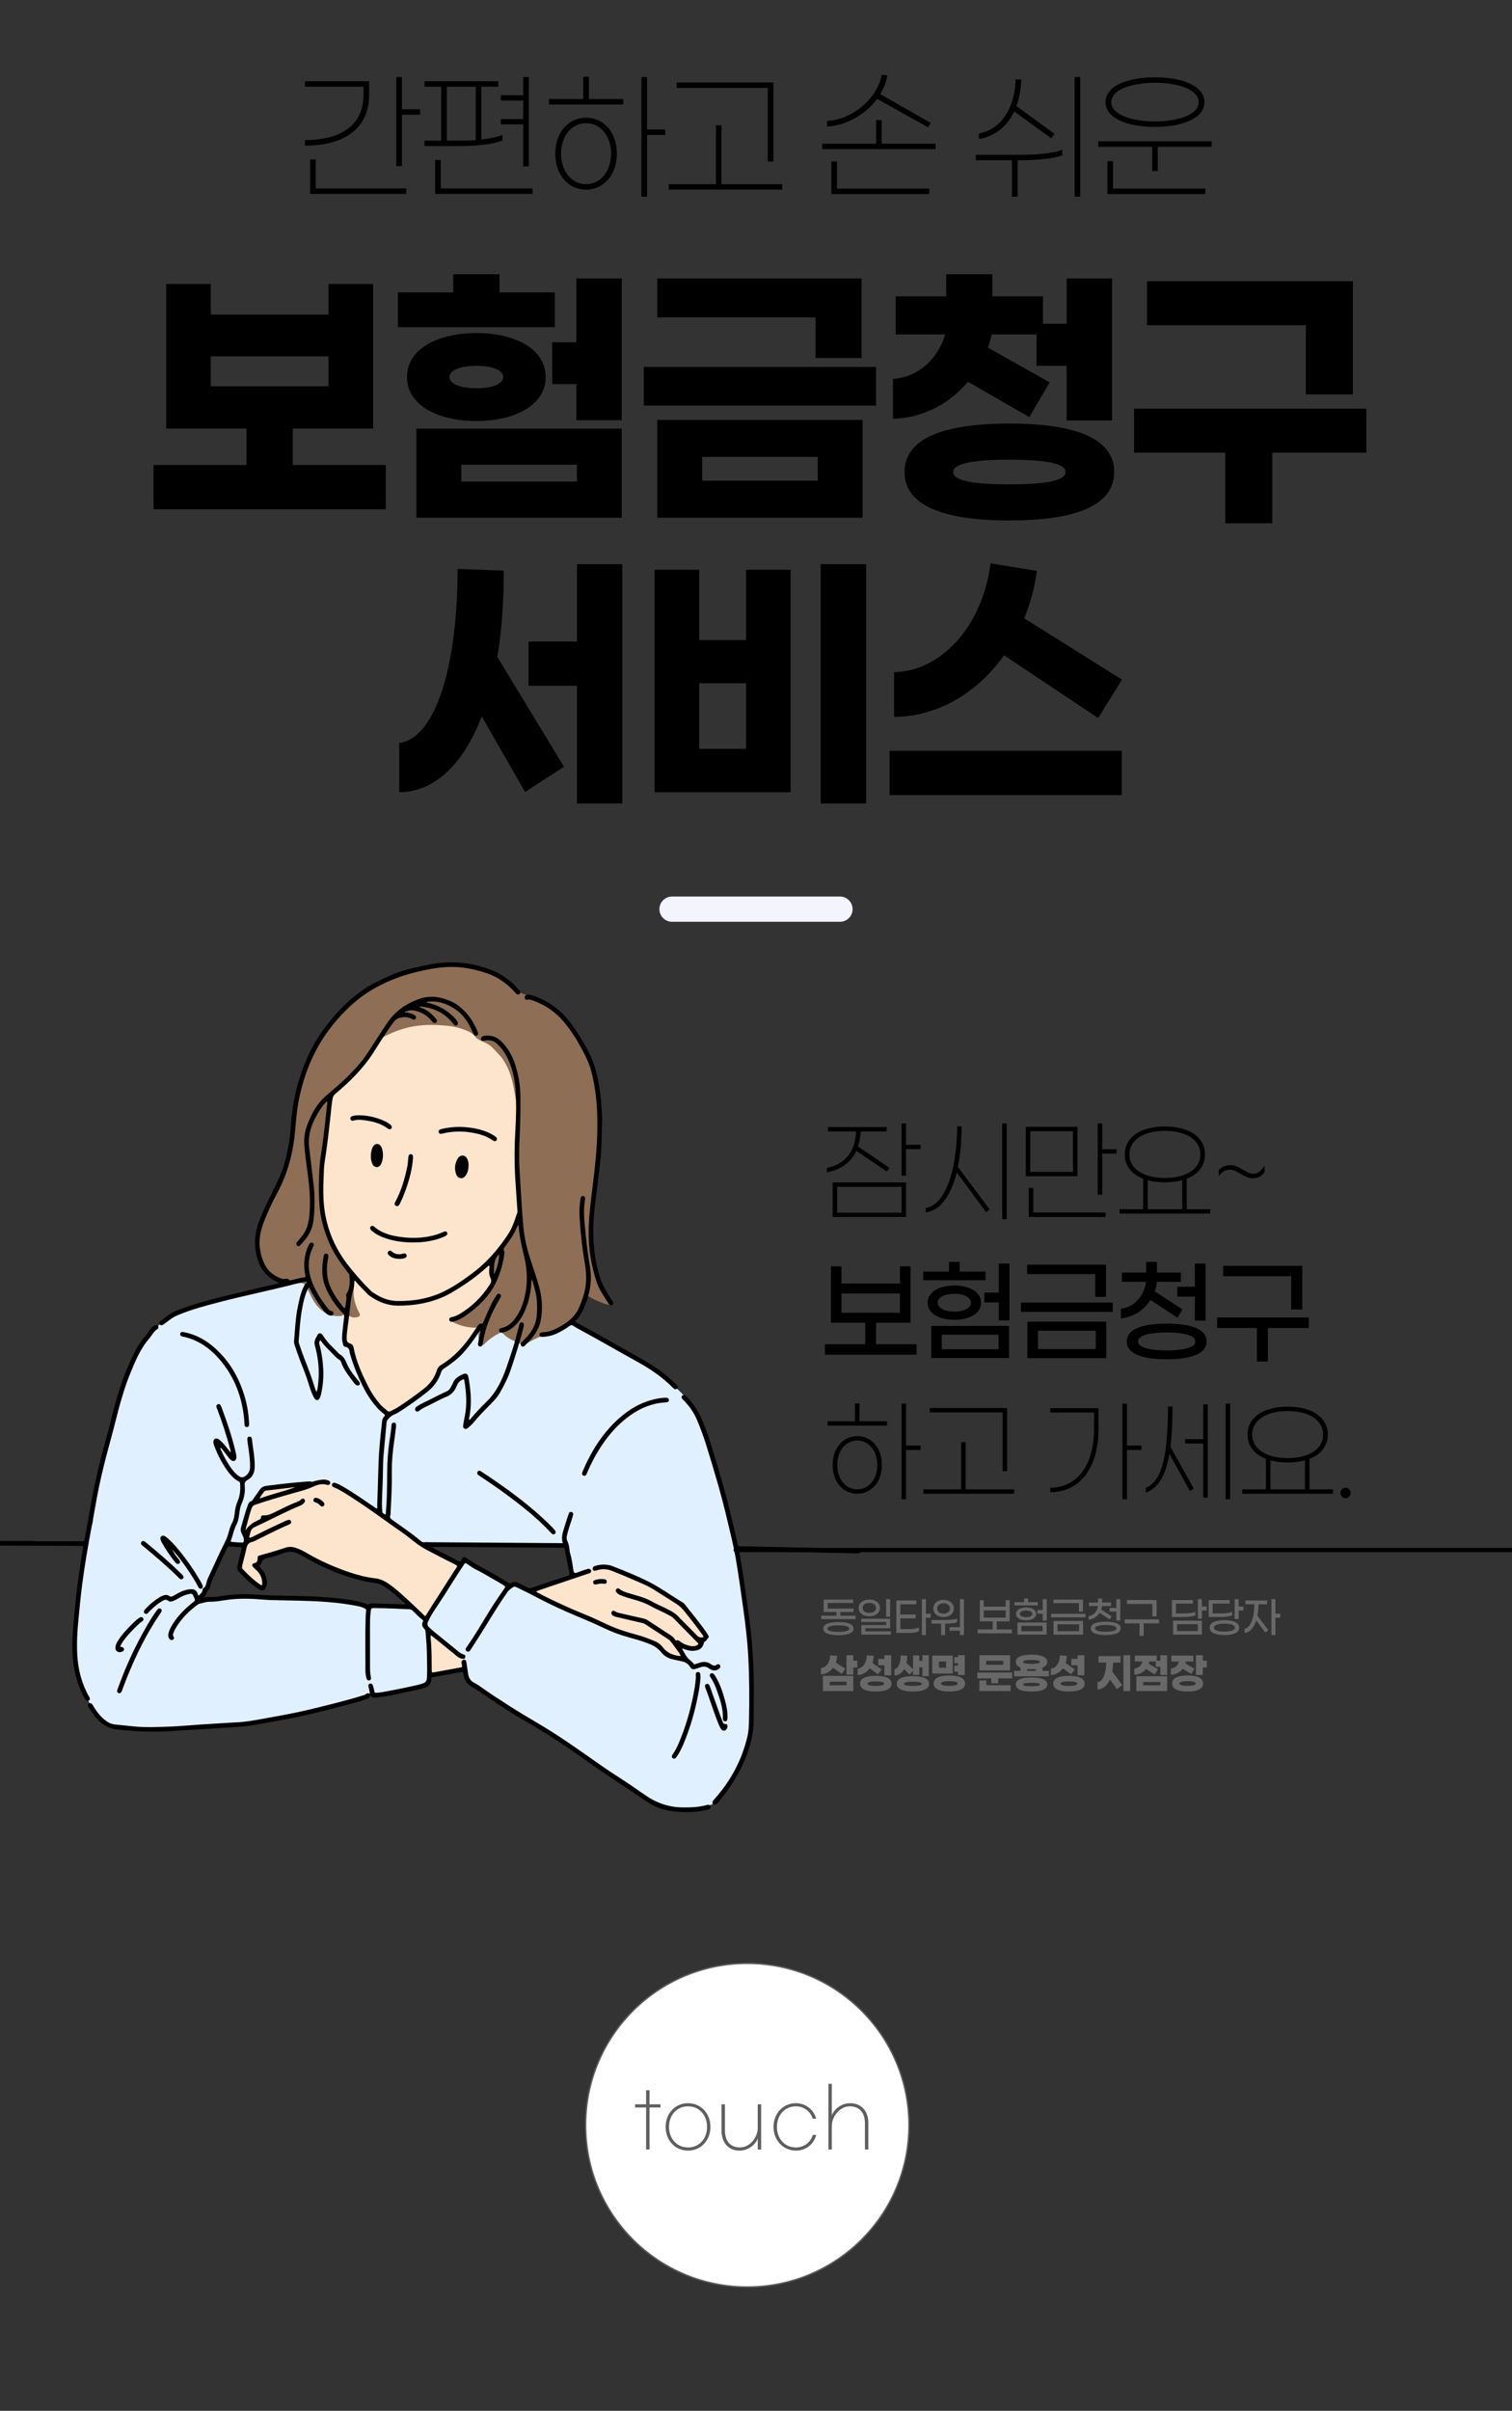 <?xml version="1.0" encoding="utf-8"?>
<!-- Generator: Adobe Illustrator 16.0.0, SVG Export Plug-In . SVG Version: 6.00 Build 0)  -->
<!DOCTYPE svg PUBLIC "-//W3C//DTD SVG 1.1//EN" "http://www.w3.org/Graphics/SVG/1.1/DTD/svg11.dtd">
<svg version="1.1" xmlns="http://www.w3.org/2000/svg" xmlns:xlink="http://www.w3.org/1999/xlink" x="0px" y="0px" width="1080px"
	 height="1720.943px" viewBox="0 0 1080 1720.943" enable-background="new 0 0 1080 1720.943" xml:space="preserve">
<rect x="0" y="0" width="1080" height="1720.943" fill="#333333" stroke="none"/>
<g id="guide">
</g>
<g id="title">
	<g>
		<path d="M217.787,103.999v-4c26.014,0,41.853-10.801,41.853-32.202v-5.9h-41.853v-3.9h45.885v9.801
			C263.671,91.798,245.817,103.999,217.787,103.999z M225.562,134.5h64.604v3.9H221.53v-24.602h4.032V134.5z M300.053,77.997v3.9
			h-12.959v36.702h-4.032V54.996h4.032v23.001H300.053z"/>
		<path d="M327.032,104.298h-23.806v-3.9h11.903V61.896h-11.903v-3.9h52.7v3.9h-12.095v37.702c6.336-0.7,11.231-1.8,15.071-3.3v4
			C353.046,102.698,342.391,104.298,327.032,104.298z M380.405,134.5v3.9H310.81v-24.201h4.032V134.5H380.405z M319.161,100.398
			h8.447c4.512,0,8.543-0.1,12.191-0.4V61.896h-20.638V100.398z M373.685,88.797H357.75v-3.8h15.935V71.796H357.75v-3.8h15.935v-13
			h4.032v63.804h-4.032V88.797z"/>
		<path d="M420.631,70.696h24.574v3.9h-53.084v-3.9h24.478V54.795h4.032V70.696z M440.597,109.699
			c0,15.801-9.887,25.702-21.982,25.702c-12.095,0-21.982-9.901-21.982-25.702s9.888-25.702,21.982-25.702
			C430.71,83.997,440.597,93.898,440.597,109.699z M436.47,109.699c0-13.401-8.255-21.801-17.855-21.801
			c-9.599,0-17.854,8.4-17.854,21.801s8.255,21.801,17.854,21.801C428.214,131.5,436.47,123.1,436.47,109.699z M475.155,96.298
			h-12.959V140.4h-4.032V54.996h4.032v37.402h12.959V96.298z"/>
		<path d="M558.674,131.5v3.9h-81.018v-3.9h33.693V89.397h4.032V131.5H558.674z M548.403,62.796H483.32v-3.9h69.116v56.404h-4.032
			V62.796z"/>
		<path d="M668.305,102.598v3.9h-81.018v-3.9h38.493V85.697h4.032v16.901H668.305z M590.839,90.297v-4
			c15.935-0.5,35.421-14.301,39.069-33.002l3.936,0.6c-0.863,4.8-2.592,9.2-5.088,13.301l35.998,20.501l-1.824,3.2l-36.381-20.301
			C617.717,82.497,603.126,89.897,590.839,90.297z M597.846,134.6h65.947v3.9h-69.979v-23.201h4.031V134.6z"/>
		<path d="M727.443,110.499c13.728,0,24.959-1,31.391-3.601v4c-6.432,2.3-17.279,3.5-31.103,3.5h-0.863V140.4h-4.032v-26.001
			h-25.822v-3.9H727.443z M699.222,99.298v-4c17.663-3.4,25.822-20.701,26.206-38.702l4.032,0.2
			c-0.192,6.8-1.345,13.201-3.456,18.901l27.166,19.801l-2.208,3.3l-26.494-19.201C719.668,89.698,711.316,97.098,699.222,99.298z
			 M771.601,54.996V140.4h-4.031V54.996H771.601z"/>
		<path d="M865.486,100.898v3.9h-38.493V122.1h-4.031v-17.301h-38.493v-3.9H865.486z M789.652,72.896
			c0-12.101,16.895-17.701,35.325-17.701s35.325,5.601,35.325,17.701s-16.895,17.701-35.325,17.701S789.652,84.997,789.652,72.896z
			 M795.027,134.6h65.947v3.9h-69.979v-23.401h4.031V134.6z M793.779,72.896c0,9.201,15.264,13.801,31.198,13.801
			s31.197-4.6,31.197-13.801s-15.263-13.801-31.197-13.801S793.779,63.696,793.779,72.896z"/>
	</g>
	<g>
		<path d="M275.551,331.948v31.6H109.662v-31.6h66.432v-26h-57.408V202.75h31.872v21.799h84.097V202.75h31.872v103.198h-57.408v26
			H275.551z M150.558,275.749h84.097V254.35h-84.097V275.749z"/>
		<path d="M396.316,233.55H284.188v-24.8h39.552v-13h33.024v13h39.552V233.55z M290.716,269.149c0-20.4,22.465-31.4,49.536-31.4
			c27.072,0,49.537,11,49.537,31.4c0,20.399-22.465,31.399-49.537,31.399C313.181,300.549,290.716,289.549,290.716,269.149z
			 M297.437,305.949h146.688v63.599H297.437V305.949z M321.053,269.149c0,4.8,7.487,8,19.199,8c11.713,0,19.2-3.2,19.2-8
			c0-4.8-7.487-8-19.2-8C328.54,261.149,321.053,264.349,321.053,269.149z M329.5,343.748h82.561v-12H329.5V343.748z
			 M444.125,198.75v101.198h-32.448v-25.799h-17.28v-29.8h17.28V198.75H444.125z"/>
		<path d="M625.755,289.549H459.866v-27.6h165.889V289.549z M615.387,255.549h-32.832v-29H469.466V198.75h145.921V255.549z
			 M616.155,369.548H469.466v-69.799h146.689V369.548z M584.091,343.148v-17H501.53v17H584.091z"/>
		<path d="M637.849,298.949v-28.399c19.584-1.6,32.641-15.8,37.248-31.8h-35.328V211.55h36.097v-15.8h33.023v15.8h36.097v19.6
			h16.896V198.75h32.448v101.398h-32.448v-39h-21.505v-22.4h-32.063c-0.769,3.2-1.536,6.4-2.688,9.4l44.16,24.8l-14.592,24.8
			l-43.776-25.2C678.745,287.549,660.121,298.349,637.849,298.949z M795.866,336.948c0,26.2-33.024,34.6-74.881,34.6
			s-74.881-8.4-74.881-34.6s33.024-34.6,74.881-34.6S795.866,310.749,795.866,336.948z M761.113,336.948
			c0-6.8-17.855-8.8-40.128-8.8s-40.128,2-40.128,8.8c0,7,17.855,8.8,40.128,8.8S761.113,343.948,761.113,336.948z"/>
		<path d="M975.959,323.148h-67.2v50.399h-33.601v-50.399H810.07v-31.399h165.889V323.148z M932.759,232.15H819.286V200.75h147.073
			v80.798h-33.601V232.15z"/>
	</g>
	<g>
		<path d="M355.249,468.952l47.616,78.399l-27.84,18l-30.912-53.999c-13.248,34.6-33.984,53.999-58.944,54.199v-35.199
			c25.152-3,41.664-52.799,41.664-124.198l33.024,1.2C359.857,429.952,358.321,450.552,355.249,468.952z M444.529,402.753V573.55
			h-32.448v-83.999h-34.56v-31.599h34.56v-55.199H444.529z"/>
		<path d="M532.847,406.753h31.872V565.55h-97.152V406.753h31.872v50.199h33.408V406.753z M532.847,534.551v-46.799h-33.408v46.799
			H532.847z M618.672,402.753V573.55h-32.449V402.753H618.672z"/>
		<path d="M635.373,535.951h165.889v31.6H635.373V535.951z M638.637,511.751v-32c32.641-0.2,62.977-31.799,68.928-77.599l33.025,5.4
			c-1.537,12-4.609,23.2-9.025,33.799l69.889,43.799l-17.088,27.4l-67.201-44.799C698.156,494.551,669.934,511.551,638.637,511.751z
			"/>
	</g>
	<path fill="#F4F4FE" d="M609,649c0,4.97-4.029,9-9,9H480c-4.971,0-9-4.029-9-9V649c0-4.97,4.029-9,9-9h120
		C604.971,640,609,644.029,609,649L609,649z"/>
	<g>
		<path d="M590.604,836.875v-3.2c12.595-2.4,20.352-11.28,20.889-26h-20.121v-3.12h41.932v3.12h-18.508
			c-0.154,3.92-0.846,7.52-1.92,10.72l22.424,15.28l-1.843,2.64l-21.81-14.8C607.729,829.916,600.356,835.115,590.604,836.875z
			 M594.75,844.076h52.453v24.641H594.75V844.076z M597.977,865.676h46.001v-18.48h-46.001V865.676z M657.57,820.315h-10.367v18.96
			h-3.226v-37.281h3.226v15.201h10.367V820.315z"/>
		<path d="M684.221,832.956l22.656,30.4l-2.535,2l-20.965-28.48c-4.07,16.561-11.598,27.121-22.118,28.641v-3.12
			c15.206-2.96,22.271-29.601,22.425-58.401l3.226,0.08C686.832,814.795,685.987,824.555,684.221,832.956z M719.088,801.995v68.322
			h-3.227v-68.322H719.088z"/>
		<path d="M769.621,839.676h-36.939v-35.281h36.939V839.676z M738.058,865.596h51.685v3.12h-54.91v-20.721h3.226V865.596z
			 M766.396,807.515h-30.488v29.041h30.488V807.515z M797.652,820.395v3.12h-10.368v29.361h-3.225v-50.881h3.225v18.4H797.652z"/>
		<path d="M864.468,863.196v3.12h-64.816v-3.12h16.896v-21.761c-8.294-3.2-13.133-9.28-13.133-17.36
			c0-12.32,11.213-19.92,28.646-19.92c17.434,0,28.646,7.6,28.646,19.92c0,8.08-4.838,14.16-13.056,17.36v21.761H864.468z
			 M832.06,840.875c15.359,0,25.344-6.56,25.344-16.8s-9.984-16.8-25.344-16.8s-25.343,6.56-25.343,16.8
			S816.7,840.875,832.06,840.875z M819.772,863.196h24.651v-20.721c-3.609,0.96-7.756,1.52-12.364,1.52
			c-4.531,0-8.678-0.48-12.287-1.52V863.196z"/>
		<path d="M878.983,831.755c6.451,0,10.982,6.16,16.281,6.16c3.533,0,5.76-2.56,8.063-5.76v4.4c-1.766,2.64-4.377,4.56-8.447,4.56
			c-6.451,0-10.982-6.16-16.358-6.16c-3.455,0-5.76,1.76-7.986,4.56v-4.24C872.303,833.195,875.144,831.755,878.983,831.755z"/>
		<path d="M654.729,959.596v7.44h-65.508v-7.44h28.799v-15.36h-24.498v-40.241h7.526v12.24h41.778v-12.24h7.525v40.241h-24.575
			v15.36H654.729z M601.048,937.116h41.778v-13.761h-41.778V937.116z"/>
		<path d="M703.958,913.915h-44.542v-6.16h18.432v-6.96h7.68v6.96h18.431V913.915z M662.564,929.916
			c0-7.76,8.447-12.24,19.123-12.24c10.674,0,19.045,4.48,19.045,12.24c0,7.84-8.371,12.24-19.045,12.24
			C671.012,942.156,662.564,937.755,662.564,929.916z M665.176,946.476h55.602v22.96h-55.602V946.476z M669.783,929.916
			c0,3.6,4.607,6.4,11.904,6.4c7.295,0,11.826-2.8,11.826-6.4s-4.531-6.32-11.826-6.32
			C674.391,923.595,669.783,926.315,669.783,929.916z M672.701,963.116h40.549v-10.32h-40.549V963.116z M721.008,901.995v40.641
			h-7.604v-12.88h-10.291v-7.04h10.291v-20.721H721.008z"/>
		<path d="M729.303,929.835h65.508v6.64h-65.508V929.835z M782.293,909.515H733.68v-6.72h56.293v22.96h-7.68V909.515z
			 M733.834,943.436h56.369v26.081h-56.369V943.436z M782.677,963.036v-13.12h-41.24v13.12H782.677z"/>
		<path d="M800.649,941.196v-6.88c10.061-1.52,16.588-9.52,17.971-19.28h-17.279v-6.64h17.356v-7.6h7.68v7.6h17.126v6.64h-17.126
			c-0.308,2.32-0.845,4.64-1.613,6.8l19.891,12.88l-3.609,5.92l-19.276-12.641C817.237,935.036,809.865,940.156,800.649,941.196z
			 M861.857,957.596c0,9.44-12.595,12.72-28.492,12.72s-28.492-3.28-28.492-12.72c0-9.521,12.595-12.721,28.492-12.721
			S861.857,948.076,861.857,957.596z M853.793,957.596c0-4.64-9.062-6.4-20.428-6.4s-20.428,1.76-20.428,6.4s9.062,6.4,20.428,6.4
			S853.793,962.236,853.793,957.596z M853.486,918.555v-16.561h7.603v40.721h-7.603v-17.121h-12.595v-7.04H853.486z"/>
		<path d="M934.893,947.996h-29.26v23.921h-7.834v-23.921h-28.415v-7.52h65.509V947.996z M922.298,911.035h-48.613v-7.44h56.523
			v31.201h-7.91V911.035z"/>
		<path d="M613.949,1014.555h19.66v3.121h-42.469v-3.121h19.584v-12.72h3.225V1014.555z M629.924,1045.756
			c0,12.641-7.91,20.561-17.587,20.561s-17.587-7.92-17.587-20.561s7.91-20.561,17.587-20.561S629.924,1033.115,629.924,1045.756z
			 M626.621,1045.756c0-10.721-6.604-17.44-14.284-17.44s-14.284,6.72-14.284,17.44s6.604,17.44,14.284,17.44
			S626.621,1056.477,626.621,1045.756z M657.57,1035.035h-10.367v35.281h-3.226v-68.322h3.226v29.922h10.367V1035.035z"/>
		<path d="M724.387,1063.196v3.12h-64.817v-3.12h26.956v-33.681h3.225v33.681H724.387z M716.169,1008.234H664.1v-3.119h55.295
			v45.121h-3.226V1008.234z"/>
		<path d="M750.191,1005.195h34.482v14.8c0,26.801-12.595,45.201-34.482,45.201v-3.2c19.507,0,31.257-16.48,31.257-41.682v-12
			h-31.257V1005.195z M815.316,1035.035h-10.368v35.281h-3.225v-68.322h3.225v29.922h10.368V1035.035z"/>
		<path d="M836.053,1032.795l16.588,29.762l-2.688,1.84l-14.668-26.561c-2.611,15.359-7.757,24.32-16.896,27.68v-3.359
			c12.901-5.28,15.743-27.201,15.896-58.162l3.226,0.08C837.436,1015.195,837.051,1024.715,836.053,1032.795z M859.476,1002.475
			h3.226v66.642h-3.226v-38.641h-12.979v-3.12h12.979V1002.475z M878.676,1001.994v68.322h-3.226v-68.322H878.676z"/>
		<path d="M952.172,1063.196v3.12h-64.816v-3.12h16.896v-21.761c-8.294-3.2-13.133-9.28-13.133-17.36
			c0-12.32,11.213-19.921,28.646-19.921c17.434,0,28.646,7.601,28.646,19.921c0,8.08-4.838,14.16-13.056,17.36v21.761H952.172z
			 M919.764,1040.875c15.359,0,25.344-6.56,25.344-16.8s-9.984-16.8-25.344-16.8s-25.343,6.56-25.343,16.8
			S904.404,1040.875,919.764,1040.875z M907.477,1063.196h24.651v-20.721c-3.609,0.96-7.756,1.521-12.364,1.521
			c-4.531,0-8.678-0.48-12.287-1.521V1063.196z"/>
		<path d="M964.692,1065.756c0,2.08-1.613,3.76-3.609,3.76c-1.997,0-3.61-1.68-3.61-3.76s1.613-3.76,3.61-3.76
			C963.079,1061.996,964.692,1063.676,964.692,1065.756z"/>
	</g>
	<g>
		<path fill="#686868" d="M611.142,1153.36v2.4h-24.561v-2.4h10.854v-2.64h-9.099v-8.85h21.048v2.4h-18.197v4.05h18.485v2.399
			h-9.415v2.64H611.142z M609.673,1162.57c0,3.51-4.952,4.71-10.826,4.71s-10.826-1.2-10.826-4.71s4.952-4.68,10.826-4.68
			S609.673,1159.061,609.673,1162.57z M606.679,1162.57c0-1.74-3.83-2.34-7.832-2.34s-7.832,0.6-7.832,2.34
			c0,1.77,3.83,2.37,7.832,2.37S606.679,1164.34,606.679,1162.57z"/>
		<path fill="#686868" d="M613.306,1147.811c0-3.479,3.081-5.97,7.631-5.97c4.549,0,7.602,2.49,7.602,5.97
			c0,3.48-3.053,5.97-7.602,5.97C616.387,1153.78,613.306,1151.291,613.306,1147.811z M615.264,1160.08h17.708v-2.22h-17.766v-2.34
			h20.588v6.78h-17.708v2.22h18.313v2.34h-21.135V1160.08z M625.716,1147.811c0-2.159-1.958-3.569-4.779-3.569
			c-2.822,0-4.809,1.41-4.809,3.569c0,2.16,1.986,3.57,4.809,3.57C623.758,1151.381,625.716,1149.971,625.716,1147.811z
			 M632.943,1141.571h2.851v12.539h-2.851V1141.571z"/>
		<path fill="#686868" d="M650.023,1162.931c2.332,0,4.866-0.48,6.363-1.2v2.7c-1.497,0.779-4.089,1.229-6.449,1.229h-9.675v-23.159
			h14.195v2.73h-11.345v7.289h10.913v2.73h-10.913v7.68H650.023z M664.823,1154.801h-3.455v12.39h-2.851v-25.619h2.851v10.38h3.455
			V1154.801z"/>
		<path fill="#686868" d="M675.568,1159.03h-0.489v8.16h-2.851v-8.16h-6.853v-2.609h10.164c3.311,0,6.306-0.271,8.062-1.021v2.641
			C681.846,1158.73,678.938,1159.03,675.568,1159.03z M666.671,1148.201c0-3.69,3.023-6.12,7.313-6.12
			c4.262,0,7.313,2.43,7.313,6.12c0,3.689-3.052,6.119-7.313,6.119C669.694,1154.32,666.671,1151.891,666.671,1148.201z
			 M669.406,1148.201c0,2.189,1.814,3.689,4.578,3.689c2.735,0,4.55-1.5,4.55-3.689c0-2.19-1.814-3.69-4.55-3.69
			C671.221,1144.511,669.406,1146.011,669.406,1148.201z M688.525,1141.571v25.619h-2.851v-3.12h-7.457v-2.52h7.457v-19.979H688.525
			z"/>
		<path fill="#686868" d="M722.826,1163.17v2.79h-24.561v-2.79h10.797v-5.76h-9.185v-15.089h2.821v4.59h15.664v-4.59h2.821v15.089
			h-9.214v5.76H722.826z M702.699,1154.74h15.664v-5.159h-15.664V1154.74z"/>
		<path fill="#686868" d="M741.289,1146.041h-16.7v-2.31h6.91v-2.61h2.879v2.61h6.911V1146.041z M725.769,1152.041
			c0-2.91,3.168-4.59,7.17-4.59s7.141,1.68,7.141,4.59c0,2.939-3.139,4.59-7.141,4.59S725.769,1154.98,725.769,1152.041z
			 M726.748,1158.251h20.847v8.609h-20.847V1158.251z M728.476,1152.041c0,1.35,1.728,2.399,4.463,2.399s4.435-1.05,4.435-2.399
			c0-1.351-1.699-2.37-4.435-2.37S728.476,1150.69,728.476,1152.041z M729.569,1164.49h15.203v-3.87h-15.203V1164.49z
			 M747.681,1141.571v15.239h-2.851v-4.83h-3.858v-2.64h3.858v-7.77H747.681z"/>
		<path fill="#686868" d="M750.796,1152.011h24.561v2.49h-24.561V1152.011z M770.663,1144.392h-18.227v-2.521h21.105v8.609h-2.879
			V1144.392z M752.494,1157.11h21.135v9.78h-21.135V1157.11z M770.807,1164.46v-4.92h-15.462v4.92H770.807z"/>
		<path fill="#686868" d="M777.551,1156.271v-2.58c3.771-0.569,6.22-3.569,6.737-7.229h-6.479v-2.49h6.508v-2.85h2.879v2.85h6.421
			v2.49h-6.421c-0.115,0.87-0.316,1.74-0.604,2.55l7.457,4.83l-1.353,2.22l-7.228-4.739
			C783.771,1153.961,781.006,1155.881,777.551,1156.271z M800.499,1162.42c0,3.54-4.723,4.771-10.683,4.771
			s-10.682-1.23-10.682-4.771c0-3.569,4.722-4.77,10.682-4.77S800.499,1158.851,800.499,1162.42z M797.476,1162.42
			c0-1.739-3.397-2.399-7.659-2.399c-4.261,0-7.659,0.66-7.659,2.399c0,1.74,3.398,2.4,7.659,2.4
			C794.078,1164.82,797.476,1164.16,797.476,1162.42z M797.36,1147.781v-6.21h2.851v15.27h-2.851v-6.42h-4.722v-2.64H797.36z"/>
		<path fill="#686868" d="M827.887,1158.82h-10.971v8.97h-2.937v-8.97h-10.653v-2.819h24.561V1158.82z M823.164,1144.961h-18.226
			v-2.79h21.191v11.7h-2.966V1144.961z"/>
		<path fill="#686868" d="M845.919,1154.261h-8.84v-12.06h15.002v2.52H839.93v7.021h6.162c3.34,0,6.161-0.42,7.745-1.141v2.521
			C852.34,1153.811,849.402,1154.261,845.919,1154.261z M837.914,1156.9h20.559v9.96h-20.559V1156.9z M840.765,1164.34h14.857
			v-4.919h-14.857V1164.34z M861.928,1149.671h-3.455v5.819h-2.851v-13.919h2.851v5.25h3.455V1149.671z"/>
		<path fill="#686868" d="M872.184,1154.261h-8.84v-12.06h15.002v2.52h-12.151v7.021h6.162c3.34,0,6.161-0.42,7.745-1.141v2.521
			C878.604,1153.811,875.667,1154.261,872.184,1154.261z M885.111,1161.881c0,3.84-4.636,5.31-10.538,5.31
			c-5.874,0-10.538-1.47-10.538-5.31s4.664-5.311,10.538-5.311C880.476,1156.57,885.111,1158.041,885.111,1161.881z
			 M882.06,1161.881c0-1.95-3.282-2.851-7.486-2.851c-4.175,0-7.486,0.9-7.486,2.851c0,1.979,3.312,2.85,7.486,2.85
			C878.777,1164.73,882.06,1163.86,882.06,1161.881z M888.192,1146.821v2.85h-3.455v6.06h-2.851v-14.159h2.851v5.25H888.192z"/>
		<path fill="#686868" d="M898.133,1153.36l7.889,10.32l-2.246,1.77l-6.478-8.729c-1.671,5.31-4.55,8.489-8.265,8.939v-2.939
			c4.349-0.84,6.882-7.98,6.969-17.489h-6.393v-2.73h15.462v2.73h-6.19C898.853,1148.231,898.593,1150.961,898.133,1153.36z
			 M914.458,1154.801h-3.455v12.39h-2.851v-25.619h2.851v10.38h3.455V1154.801z"/>
		<path fill="#686868" d="M586.408,1195.251v-4.53c3.887-0.479,6.449-4.05,6.536-9.029l4.895,0.3c0,1.68-0.288,3.3-0.807,4.8
			l6.709,4.439l-2.476,3.66l-6.248-4.29C592.973,1193.271,589.949,1195.07,586.408,1195.251z M587.79,1196.331h21.71v10.859h-21.71
			V1196.331z M592.656,1203.021h11.978v-2.521h-11.978V1203.021z M612.38,1190.331h-2.88v5.1h-4.866v-13.859h4.866v3.93h2.88
			V1190.331z"/>
		<path fill="#686868" d="M612.615,1195.791v-4.561c3.829-0.479,6.421-4.38,6.507-9.539l4.896,0.3c0,1.8-0.288,3.51-0.835,5.1
			l6.622,4.65l-2.678,3.479l-5.902-4.29C619.18,1193.721,616.186,1195.581,612.615,1195.791z M636.802,1201.881
			c0,4.169-4.953,5.609-11.229,5.609c-6.277,0-11.229-1.44-11.229-5.609c0-4.17,4.952-5.61,11.229-5.61
			C631.849,1196.271,636.802,1197.711,636.802,1201.881z M631.561,1201.881c0-1.141-2.678-1.62-5.988-1.62
			c-3.312,0-5.989,0.479-5.989,1.62c0,1.17,2.678,1.619,5.989,1.619C628.883,1203.5,631.561,1203.051,631.561,1201.881z
			 M631.705,1188.741h-4.435v-4.53h4.435v-2.64h4.866v14.34h-4.866V1188.741z"/>
		<path fill="#686868" d="M638.881,1196.091v-4.53c2.505-0.42,4.491-3.899,4.491-9.779l4.607,0.18c0,1.86-0.173,3.54-0.519,5.1
			l4.693,4.53v-9.899h4.492v3.899h2.217v-4.02h4.549v14.909h-4.549v-6.27h-2.217v5.43h-4.492v-2.85l-2.505,2.58l-3.858-3.87
			C644.179,1194.32,641.731,1196.001,638.881,1196.091z M663.643,1202c0,4.05-5.096,5.49-11.546,5.49
			c-6.449,0-11.546-1.44-11.546-5.49s5.097-5.489,11.546-5.489C658.547,1196.511,663.643,1197.95,663.643,1202z M658.46,1202
			c0-1.109-2.879-1.5-6.363-1.5s-6.363,0.391-6.363,1.5c0,1.141,2.879,1.5,6.363,1.5S658.46,1203.141,658.46,1202z"/>
		<path fill="#686868" d="M680.55,1194.65h-14.656v-12.779h14.656V1194.65z M689.332,1201.761c0,4.26-4.953,5.729-11.229,5.729
			c-6.277,0-11.229-1.47-11.229-5.729s4.952-5.73,11.229-5.73C684.379,1196.03,689.332,1197.501,689.332,1201.761z
			 M675.771,1186.041h-5.097v4.439h5.097V1186.041z M684.091,1201.761c0-1.2-2.678-1.681-5.988-1.681
			c-3.312,0-5.989,0.48-5.989,1.681c0,1.229,2.678,1.68,5.989,1.68C681.413,1203.44,684.091,1202.99,684.091,1201.761z
			 M684.321,1193.331h-2.62v-4.32h2.62v-1.74h-2.62v-4.319h2.62v-1.38h4.78v14.1h-4.78V1193.331z"/>
		<path fill="#686868" d="M722.97,1193.931v4.17h-9.991v3.479h-4.895v-3.479h-9.991v-4.17H722.97z M704.484,1202.99h17.334v4.2
			h-22.286v-7.59h4.952V1202.99z M721.473,1192.431H699.59v-10.859h21.883V1192.431z M716.636,1185.562h-12.209v2.88h12.209
			V1185.562z"/>
		<path fill="#686868" d="M749.235,1192.761v3.84h-24.877v-3.84h4.578v-2.37c-2.103-0.84-3.369-2.159-3.369-4.05
			c0-3.689,4.751-5.189,11.229-5.189s11.229,1.5,11.229,5.189c0,1.891-1.267,3.21-3.369,4.05v2.37H749.235z M748.026,1202.48
			c0,3.689-4.607,5.01-11.229,5.01s-11.229-1.32-11.229-5.01c0-3.69,4.607-5.01,11.229-5.01S748.026,1198.79,748.026,1202.48z
			 M730.75,1186.341c0,0.99,2.361,1.41,6.047,1.41s6.047-0.42,6.047-1.41c0-0.96-2.361-1.41-6.047-1.41
			S730.75,1185.381,730.75,1186.341z M742.844,1202.48c0-0.9-2.477-1.23-6.047-1.23s-6.047,0.33-6.047,1.23
			c0,0.93,2.477,1.229,6.047,1.229S742.844,1203.41,742.844,1202.48z M733.745,1192.761h6.104v-1.35
			c-0.95,0.09-1.986,0.12-3.052,0.12s-2.102-0.03-3.052-0.12V1192.761z"/>
		<path fill="#686868" d="M750.565,1195.791v-4.561c3.829-0.479,6.421-4.38,6.507-9.539l4.896,0.3c0,1.8-0.288,3.51-0.835,5.1
			l6.622,4.65l-2.678,3.479l-5.902-4.29C757.13,1193.721,754.136,1195.581,750.565,1195.791z M774.752,1201.881
			c0,4.169-4.953,5.609-11.229,5.609c-6.277,0-11.229-1.44-11.229-5.609c0-4.17,4.952-5.61,11.229-5.61
			C769.799,1196.271,774.752,1197.711,774.752,1201.881z M769.511,1201.881c0-1.141-2.678-1.62-5.988-1.62
			c-3.312,0-5.989,0.479-5.989,1.62c0,1.17,2.678,1.619,5.989,1.619C766.833,1203.5,769.511,1203.051,769.511,1201.881z
			 M769.655,1188.741h-4.435v-4.53h4.435v-2.64h4.866v14.34h-4.866V1188.741z"/>
		<path fill="#686868" d="M794.482,1193.211l7.141,9.659l-3.858,3l-4.952-7.02c-1.986,4.56-5.125,7.109-8.868,7.14v-5.1
			c3.6-0.42,6.075-5.85,6.248-14.069h-5.557v-4.65h15.721v4.65h-5.27C795.029,1189.131,794.828,1191.261,794.482,1193.211z
			 M807.296,1181.571v25.619h-4.866v-25.619H807.296z"/>
		<path fill="#686868" d="M833.676,1181.571v14.1h-4.866v-5.82h-3.282v-3.779h-4.636c-0.058,0.54-0.145,1.05-0.317,1.59l6.565,3.899
			l-2.332,3.72l-6.22-3.869c-1.929,2.34-4.866,4.05-8.379,4.14v-4.44c3.167-0.18,5.27-2.609,5.759-5.039h-5.413v-4.2h15.663v3.66
			h2.592v-3.96H833.676z M811.678,1196.57h21.998v10.62h-21.998V1196.57z M816.544,1203.051h12.266v-2.341h-12.266V1203.051z"/>
		<path fill="#686868" d="M836.331,1195.521v-4.439c3.167-0.181,5.269-2.58,5.758-5.01h-5.413v-4.2h15.664v4.2h-5.327
			c-0.028,0.479-0.144,0.96-0.259,1.439l6.449,3.72l-2.274,3.75l-6.133-3.689C842.896,1193.661,839.901,1195.431,836.331,1195.521z
			 M859.365,1201.761c0,4.26-4.895,5.729-11.085,5.729c-6.191,0-11.086-1.47-11.086-5.729s4.895-5.73,11.086-5.73
			C854.471,1196.03,859.365,1197.501,859.365,1201.761z M854.125,1201.761c0-1.2-2.592-1.681-5.845-1.681
			c-3.254,0-5.846,0.48-5.846,1.681c0,1.229,2.592,1.68,5.846,1.68C851.533,1203.44,854.125,1202.99,854.125,1201.761z
			 M862.015,1185.501v4.83h-2.88v5.34h-4.866v-14.1h4.866v3.93H862.015z"/>
	</g>
</g>
<g id="img">
	<g>
		<path fill="#FCE4CD" d="M369.723,803.97c0.034,8.243,0.28,16.479,1.04,24.69c0.557,6.007,0.902,12.022,0.81,18.055
			c-0.077,5.117,0.097,10.226,0.384,15.329c0.121,2.17-0.093,4.249-0.925,6.276c-0.608,1.479-1.128,2.998-1.621,4.521
			c-1.188,3.668-2.937,7.042-5.332,10.057c-3.649,4.591-6.652,9.694-10.919,13.802c-0.766,0.736-1.374,1.635-2.06,2.452
			c-0.404,0.484-0.635,1.014-0.646,1.663c-0.063,3.754,0.093,7.478,1.392,11.059c1.637,4.516,1.641,9.097,0.635,13.745
			c-1.592,7.357-4.8,13.94-9.217,20.006c-3.904,5.363-7.55,10.91-11.586,16.183c-4.81,6.282-10.699,11.271-17.63,15.038
			c-1.015,0.554-1.675,1.239-2.043,2.306c-2.994,8.679-9.325,14.429-16.706,19.377c-4.755,3.188-9.8,5.897-14.493,9.172
			c-0.563,0.393-1.128,0.788-1.73,1.116c-1.874,1.025-2.306,0.886-3.158-1.126c-0.262-0.618-0.78-0.919-1.204-1.334
			c-4.814-4.711-9.585-9.523-12.587-15.611c-3.938-7.986-8.062-15.942-9.7-24.846c-0.124-0.673-0.373-1.323-0.502-1.996
			c-0.293-1.521-1.041-2.511-2.549-3.203c-2.709-1.245-3.398-3.058-2.819-5.964c0.191-0.963,0.177-1.972,0.203-2.96
			c0.107-4.051,0.558-8.016,1.719-11.946c0.633-2.142,0.361-4.542,0.587-6.816c0.531-5.304,0.921-10.622,1.862-15.881
			c0.717-4.011,0.29-7.881-1.793-11.492c-0.995-1.723-2.099-3.365-3.247-4.984c-3.675-5.18-6.764-10.696-9.403-16.468
			c-0.604-1.321-1.102-2.673-1.408-4.102c-0.222-1.042-0.452-2.105-0.873-3.076c-2.38-5.49-3.19-11.292-3.291-17.192
			c-0.055-3.29-0.666-6.53-0.656-9.804c0.03-9.313,0.313-18.598,2.019-27.808c1.057-5.7,1.116-11.536,1.587-17.314
			c0.391-4.794,0.271-9.607,0.812-14.394c0.719-6.378,1.614-12.729,3.628-18.834c1.56-4.729,3.942-9.128,6.966-13.075
			c5.751-7.508,12.921-13.38,21.495-17.413c11.96-5.628,24.586-9.11,37.654-10.849c9.942-1.324,19.619,0.101,28.911,3.93
			c3.017,1.243,5.347,3.498,7.832,5.503c1.468,1.186,2.876,2.274,4.673,3.097c2.588,1.183,5.039,2.9,7.104,4.952
			c3.68,3.657,7.273,7.4,10.152,11.765c1.313,1.989,2.352,4.073,3.105,6.343c2.208,6.642,3.246,13.472,3.603,20.438
			C370.097,792.229,370.312,798.099,369.723,803.97z"/>
		<path fill="#FCE4CD" d="M197.667,1060.98c10.411-0.748,20.871-1.089,31.233-2.429c4.031-0.521,7.605,0.131,11.208,1.807
			c4.159,1.935,8.157,4.142,12.115,6.438c2.18,1.266,4.226,2.725,6.127,4.393c3.617,3.171,7.68,5.755,11.49,8.673
			c9.505,7.282,19.417,14.025,28.713,21.586c0.767,0.624,1.569,1.24,2.44,1.693c5.341,2.775,10.504,5.899,16.15,8.076
			c2.557,0.985,5.03,2.184,7.541,3.286c0.139,0.061,0.273,0.133,0.408,0.208c2.571,1.429,3.095,2.572,1.752,5.175
			c-2.482,4.813-5.192,9.5-8.776,13.62c-3.608,4.146-6.859,8.576-9.688,13.275c-1.076,1.786-1.616,3.932-2.197,5.97
			c-0.533,1.864-1.677,2.476-3.279,1.322c-1.357-0.977-2.659-2.07-3.823-3.269c-4.956-5.095-10.253-9.805-15.849-14.177
			c-3.486-2.725-7.023-5.381-11.064-7.272c-0.764-0.357-1.52-0.681-2.365-0.812c-10.049-1.555-19.853-4.144-29.408-7.552
			c-4.803-1.713-9.295-4.289-13.496-7.195c-4.073-2.817-8.611-4.544-13.114-6.399c-1.267-0.522-2.646-0.804-3.856-1.424
			c-1.625-0.831-3.183-0.803-4.835-0.23c-3.527,1.222-7.179,2.061-10.659,3.435c-2.06,0.815-4.167,1.48-6.349,1.876
			c-0.942,0.172-1.523,0.578-2.131,1.43c-0.996,1.397-1.559,2.945-2.302,4.437c-0.571,1.15-0.511,1.969,0.455,2.806
			c1.401,1.214,2.317,2.825,3.349,4.334c0.873,1.275,1.354,2.722,1.683,4.225c0.235,1.079,0.142,2.13-0.274,3.144
			c-0.574,1.4-1.512,1.889-2.906,1.395c-1.29-0.456-2.548-1.001-3.633-1.891c-3.608-2.961-6.87-6.27-9.932-9.783
			c-0.477-0.547-0.777-1.139-0.584-1.874c1.393-5.314,2.011-10.787,3.263-16.131c0.104-0.444,0.137-0.932,0.347-1.323
			c1.133-2.122,0.708-4.136-0.425-6.063c-1.008-1.715-0.894-3.479-0.529-5.32c1.042-5.275,3.117-10.198,5.145-15.134
			c0.607-1.479,1.566-2.729,2.91-3.74c1.065-0.802,2.006-1.868,2.739-2.989c1.466-2.241,3.474-4.061,4.809-6.394
			c0.557-0.975,1.542-1.186,2.57-1.195C194.312,1060.969,195.99,1060.98,197.667,1060.98z"/>
		<path fill="#FCE4CD" d="M500.495,1170.397c1.138,2.908,0.747,3.956-1.886,5.234c-2.221,1.077-4.571,1.18-6.928,0.679
			c-1.635-0.347-3.214-0.941-4.832-1.378c-0.716-0.192-1.362-0.702-2.431-0.479c0.485,1.312,1.305,2.365,1.979,3.489
			c0.666,1.11,1.438,2.165,2.021,3.317c0.599,1.184-0.019,2.326-1.31,2.173c-3.744-0.445-7.639-0.312-10.945-2.684
			c-2.479-1.781-5.068-3.368-6.556-6.229c-0.643-1.234-1.965-1.858-3.258-2.394c-8.243-3.417-16.784-5.977-25.232-8.804
			c-10.795-3.612-21.058-8.452-31.172-13.631c-3.322-1.702-6.736-3.222-10.124-4.797c-5.658-2.63-11.324-5.242-16.993-7.849
			c-0.698-0.32-1.143-0.77-1.033-1.573c0.109-0.797,0.685-1.137,1.405-1.298c7.452-1.673,14.502-4.646,21.818-6.771
			c6.51-1.893,12.791-4.479,19.157-6.807c5.308-1.942,10.742-2.021,16.049,0.308c7.255,3.185,14.539,6.307,21.757,9.571
			c5.782,2.616,11.225,5.823,16.153,9.871c1.825,1.499,3.732,2.91,5.692,4.228c4.634,3.116,8.21,7.229,11.405,11.735
			c2.38,3.357,4.562,6.858,7.271,9.982c1.535,1.769,1.29,2.663-0.802,3.609C501.359,1170.059,501.004,1170.19,500.495,1170.397z"/>
		<path fill="#FCE4CD" d="M307.239,1186.92c0.62-4.037-0.372-8.525-1.16-13.028c-0.344-1.963-0.085-3.946-0.299-5.914
			c-0.083-0.768,0.028-1.537,0.862-1.947c0.849-0.418,1.423,0.078,2.047,0.552c6.007,4.565,11.887,9.316,18.106,13.573
			c2.562,1.756,4.103,3.64,4.415,6.628c0.016,0.151,0.053,0.301,0.089,0.448c0.685,2.791,0.646,2.686-2.171,3.413
			c-5.831,1.505-11.717,2.748-17.602,4.001c-0.447,0.096-0.889,0.227-1.34,0.29c-1.834,0.26-2.38-0.152-2.528-1.953
			C307.51,1191.159,307.405,1189.332,307.239,1186.92z"/>
	</g>
	<g>
		<path fill="#E1F0FF" d="M306.186,1163.916c0.947,9.946,0.102,19.545-0.063,29.146c-0.027,1.521-0.32,3.04-0.332,4.56
			c-0.022,3.281-2.294,4.598-4.848,5.569c-2.147,0.818-4.474,0.925-6.735,1.252c-8.304,1.197-16.602,2.415-24.778,4.341
			c-1.81,0.426-3.365,1.405-5.108,1.961c-11.915,3.792-23.819,7.566-36.044,10.324c-12.959,2.924-26.073,4.91-39.118,7.313
			c-11.355,2.094-22.799,3.333-34.328,3.652c-8.315,0.229-16.63,0.38-24.934,0.867c-4.188,0.245-8.373,0.589-12.545,1.017
			c-3.509,0.36-7.005,0.319-10.516,0.16c-4.421-0.199-8.848-0.288-13.27-0.492c-4.206-0.192-8.324-0.962-12.38-2.084
			c-3.506-0.97-6.22-3.146-8.747-5.633c-0.96-0.947-1.849-1.892-3.279-2.346c-1.407-0.447-2.077-1.971-2.796-3.214
			c-2.256-3.899-4.208-7.946-5.839-12.154c-2.738-7.068-4.849-14.298-5.696-21.849c-0.265-2.346-0.313-4.72-0.386-7.084
			c-0.276-9.009,0.056-17.999,0.6-26.996c0.398-6.561,1.192-13.062,2.003-19.571c0.131-1.044,0.264-2.054-0.082-3.147
			c-0.367-1.161,0.063-2.418,0.249-3.617c0.817-5.277,1.946-10.52,3.208-15.68c1.378-5.633,2.57-11.281,3.658-16.968
			c0.31-1.625,0.654-3.257,1.54-4.755c0.696-1.179,0.595-2.662,0.793-4.016c1.982-13.6,5.011-26.98,8.171-40.346
			c4.599-19.454,9.769-38.752,15.923-57.766c3.799-11.737,9.251-22.729,16.321-32.891c3.537-5.086,8.092-9.063,13.196-12.443
			c2.292-1.518,4.929-2.418,7.492-3.389c11.573-4.384,23.53-7.488,35.511-10.495c5.839-1.467,11.59-3.283,17.544-4.302
			c5.638-0.963,11.287-1.912,16.784-3.527c5.564-1.635,11.153-3.149,16.869-4.155c0.667-0.116,0.996-0.339,1.136-1.126
			c0.272-1.531,0.86-1.859,2.385-1.598c1.679,0.288,2.877,1.071,3.515,2.833c1.374,3.792,2.522,7.671,4.445,11.261
			c3.863,7.212,10.24,10.567,18.377,9.527c0.526-0.067,1.069-0.161,1.589-0.102c1.413,0.162,2.051,0.9,1.812,2.335
			c-0.286,1.727-0.781,3.417-1.158,5.128c-1.065,4.811-1.673,9.622-0.228,14.48c0.386,1.303,0.864,2.342,2.336,2.799
			c1.702,0.527,2.333,2.016,2.784,3.639c1.309,4.7,2.773,9.358,4.02,14.075c2.003,7.585,5.741,14.24,10.435,20.448
			c2.86,3.784,5.746,7.517,9.45,10.535c1.595,1.301,1.604,1.38,3.368,0.377c4.307-2.449,9.012-4.152,13.062-7.081
			c7.016-5.072,13.484-10.729,18.814-17.6c1.699-2.19,2.853-4.693,3.914-7.227c0.561-1.337,1.457-2.215,2.646-3.015
			c8.841-5.945,16.287-13.287,22.012-22.314c0.203-0.319,0.574-0.738,0.494-0.995c-0.519-1.679,0.75-2.493,1.566-3.553
			c1.958-2.544,4.425-4.599,6.616-6.917c0.859-0.908,1.969-1.445,3.129-1.841c8.8-3,17.774-4.763,27.151-4.504
			c8.661,0.238,16.699,2.535,24.348,6.406c5.445,2.754,10.682,5.89,15.908,9.038c1.371,0.825,2.714,1.723,4.161,2.394
			c6.581,3.054,12.986,6.458,19.203,10.176c11.777,7.045,23.73,13.813,34.573,22.343c4.879,3.84,9.582,7.797,13.607,12.526
			c0.688,0.808,1.801,1.725,1.53,2.702c-0.5,1.809,0.767,2.306,1.652,3.269c2.554,2.779,4.507,5.966,5.76,9.536
			c1.641,4.674,2.942,9.479,5.254,13.892c0.644,1.228,0.181,2.533,0.566,3.787c1.613,5.249,3.104,10.534,4.668,15.796
			c1.457,4.897,2.836,9.822,4.452,14.667c2.829,8.483,4.331,17.308,6.783,25.885c3.614,12.642,5.671,25.598,7.907,38.521
			c1.3,7.52,2.474,15.053,3.357,22.63c1.741,14.929,3.567,29.862,4.458,44.86c0.852,14.314,1.223,28.704-0.663,42.978
			c-1.523,11.526-5.057,22.454-11.611,32.23c-0.424,0.633-0.908,1.253-1.19,1.95c-1.749,4.336-4.81,7.751-7.787,11.227
			c-1.187,1.386-2.184,2.957-3.434,4.245c-2.06,2.121-4.784,3.306-7.656,3.868c-7.14,1.401-14.384,2.201-21.622,1.398
			c-5.734-0.637-11.339-1.938-16.486-5.015c-4.221-2.524-8.004-5.557-11.918-8.464c-3.363-2.497-6.754-4.991-10.403-7.066
			c-8.628-4.909-16.946-10.314-25.224-15.774c-5.025-3.314-9.8-7.014-14.676-10.556c-6.543-4.754-13.146-9.42-19.957-13.789
			c-0.129-0.082-0.256-0.168-0.393-0.236c-9.737-4.868-18.225-11.683-27.299-17.583c-2.13-1.385-4.386-2.256-6.759-2.997
			c-0.938-0.292-1.84-0.735-2.702-1.213c-2.272-1.255-4.445-2.673-6.548-4.196c-3.639-2.636-5.798-6.211-6.636-10.582
			c-0.663-3.454-2.337-6.617-2.832-10.115c-0.097-0.686-0.645-1.014-1.166-1.327c-7.377-4.438-13.5-10.437-19.941-16.037
			C308.332,1165.362,307.545,1164.53,306.186,1163.916z M141.214,1143.459c1.703-0.292,3.035-0.576,4.382-0.74
			c5.829-0.708,11.657-1.446,17.498-2.054c9.353-0.974,18.727-1.271,28.105-0.394c5.091,0.477,10.179,0.959,15.294,1.087
			c9.229,0.23,18.462,0.192,27.681,0.846c6.013,0.428,12.035,0.724,17.952,1.975c2.974,0.629,6.049,0.955,8.708,2.626
			c0.755,0.475,1.469,0.16,2.201-0.031c1.695-0.442,3.372-0.958,5.167-0.831c7.382,0.521,14.741,1.35,22.144,1.57
			c1.814,0.054,3.455,0.86,4.772,1.916c2.495,1.998,4.739,4.308,7.101,6.473c0.548,0.504,0.935,1.226,1.729,1.382
			c0.437-0.15,0.564-0.521,0.746-0.846c1.306-2.328,2.533-4.703,3.931-6.975c5.32-8.64,10.695-17.245,16.052-25.862
			c0.28-0.451,0.483-1.131,0.889-1.294c1.755-0.702,2.093-2.321,2.609-3.797c0.389-1.111,0.947-2.062,1.768-2.894
			c1.618-1.641,2.256-1.772,4.151-0.501c8.181,5.49,16.874,10.124,25.317,15.175c1.077,0.646,2.189,1.024,3.464,0.962
			c2.928-0.142,5.899-0.041,8.45,1.489c2.362,1.417,5.357,1.235,7.375,3.737c1.681,2.082,4.445,3.176,6.911,4.381
			c8.361,4.085,16.823,7.972,25.431,11.485c7.063,2.881,13.793,6.467,20.834,9.375c2.742,1.132,5.367,2.494,8.244,3.358
			c4.89,1.469,9.869,2.646,14.664,4.423c2.288,0.848,4.515,1.887,6.848,2.577c3.237,0.959,5.942,2.648,8.339,4.993
			c4.379,4.284,10.063,5.934,15.764,7.358c2.633,0.658,3.697-0.744,2.996-3.291c-0.271-0.984-0.684-1.818-1.664-2.334
			c-1.175-0.615-2.101-1.54-2.61-2.788c-0.354-0.866-0.585-1.806,0.294-2.516c0.895-0.721,1.76-0.316,2.479,0.316
			c0.799,0.704,1.524,1.493,2.251,2.276c0.413,0.445,0.745,0.951,1.39,1.126c3.178,0.868,6.194,0.593,8.986-1.25
			c0.445-0.293,0.917-0.706,0.794-1.295c-0.39-1.898,0.811-2.511,2.245-3.143c1.471-0.647,1.85-1.633,1.457-3.188
			c-0.284-1.115-0.864-2.103-1.423-3.107c-3.04-5.465-7.387-9.888-11.518-14.474c-3.468-3.851-7.198-7.295-11.689-10.119
			c-7.706-4.846-15.61-9.239-23.869-13.028c-3.104-1.423-6.184-2.872-9.373-4.14c-3.834-1.522-7.613-2.968-11.649-3.938
			c-3.245-0.78-6.142-0.081-9.093,0.761c-2.813,0.802-5.518,2.142-8.497,0.643c-0.419-0.21-0.868,0.191-1.273,0.371
			c-1.673,0.741-3.33,1.517-5,2.265c-0.532,0.239-1.168,0.789-1.651,0.186c-0.501-0.627-1.125-1.579-0.623-2.271
			c0.63-0.87,0.264-1.558,0.166-2.355c-0.568-4.617-1.979-9.09-2.276-13.761c-0.159-2.513-1.51-3.554-4.087-3.468
			c-3.659,0.123-7.301,0.602-10.974,0.429c-1.981-0.094-3.971-0.188-5.95-0.107c-12.444,0.512-24.871-0.367-37.307-0.473
			c-8.919-0.074-17.826-0.929-26.76-0.278c-3.803,0.275-7.623,0.36-11.436,0.475c-1.064,0.031-1.035,0.495-0.641,1.307
			c-2.025-0.313-3.981-0.591-5.925-0.933c-0.511-0.089-1.027-0.312-1.474-0.583c-1.825-1.108-3.668-2.195-5.425-3.405
			c-8.673-5.97-17.346-11.94-25.97-17.982c-7.623-5.341-15.046-10.964-22.76-16.178c-2.91-1.967-5.786-3.949-9.405-4.451
			c-0.958-0.133-1.881-0.611-2.791-1.003c-2.431-1.044-4.924-1.476-7.587-1.218c-6.606,0.64-13.229,1.096-19.817,1.923
			c-0.446,0.056-0.958,0.097-1.309,0.337c-1.004,0.686-2.16,0.743-3.279,0.876c-3.106,0.368-6.232,0.573-9.33,0.993
			c-8.395,1.137-6.227-0.239-11.003,6.709c-0.7,1.019-1.395,1.963-2.458,2.647c-2.409,1.551-3.919,3.763-4.677,6.53
			c-0.867,3.162-1.624,6.367-2.608,9.479c-1.002,3.167-0.634,5.969,0.726,8.814c0.164,0.345,0.257,0.724,0.435,1.06
			c0.605,1.146,0.569,2.343,0.353,3.57c-0.394,2.231-0.688,2.555-2.827,1.972c-3.005-0.818-6.041-0.493-9.069-0.572
			c-1.068-0.027-1.74,0.439-2.072,1.426c-1.81,5.395-4.998,10.101-7.629,15.078c-2.465,4.662-4.945,9.31-6.303,14.419
			c-0.627,2.359-1.531,4.413-3.238,6.17C142.828,1140.134,141.892,1141.531,141.214,1143.459z"/>
	</g>
	<g>
		<path fill="#8E6F55" d="M418.485,924.774c-0.117,1.085-0.159,2.156-0.354,3.198c-1.106,5.898-3.683,10.954-8.563,14.651
			c-2.128,1.613-4.258,3.223-6.41,4.807c-3.386,2.492-7.341,3.698-11.307,4.806c-5.105,1.425-9.943,3.438-14.47,6.175
			c-2.233,1.352-4.396,1.805-6.784,0.383c-1.239-0.738-2.577-1.342-3.928-1.855c-2.769-1.054-5.123-2.74-7.173-4.8
			c-0.964-0.969-1.711-0.953-2.784-0.427c-3.452,1.691-6.601,3.811-9.405,6.439c-0.557,0.522-1.077,1.089-1.666,1.57
			c-1.648,1.344-2.772,0.959-3.288-1.079c-0.725-2.856-0.86-5.72-0.171-8.608c0.158-0.66,0.23-1.341,0.345-2.029
			c-0.837-0.528-1.691-0.245-2.493-0.245c-5.506,0.001-10.748-1.152-15.714-3.53c-0.615-0.293-1.219-0.635-1.765-1.04
			c-0.681-0.505-0.941-1.192-0.519-2.01c0.425-0.819,1.073-1.441,2.007-1.026c0.982,0.436,1.818,0.197,2.614-0.248
			c4.778-2.676,9.843-4.811,14.128-8.39c5.688-4.749,9.196-10.694,10.86-17.827c0.104-0.444,0.322-0.937,0.22-1.34
			c-0.553-2.195,0.057-4.407-0.168-6.609c-0.245-2.384,0.434-4.69,0.973-6.979c0.252-1.073,0.679-2.244,2.095-2.442
			c0.727-0.103,0.98-0.716,1.181-1.273c1.825-5.07,5.278-9.051,8.679-13.071c1.041-1.23,1.792-2.651,2.49-4.097
			c2.004-4.159,3.118-8.593,3.975-13.097c0.326-1.715,0.294-3.505,1.156-5.101c0.229-0.425,0.107-0.89,0.059-1.347
			c-0.737-6.979-1.522-13.956-1.815-20.974c-0.184-4.421-0.472-8.846-0.429-13.267c0.09-8.938-0.328-17.852-0.894-26.763
			c-0.255-4.034-0.046-8.094-0.706-12.104c-1.478-8.961-2.788-17.964-7.422-26.032c-0.954-1.659-1.871-3.337-3.155-4.759
			c-2.097-2.319-4.188-4.652-6.416-6.845c-1.689-1.664-3.741-2.803-5.966-3.73c-2.319-0.968-4.626-1.966-6.318-4.131
			c-2.078-2.659-5.257-3.853-8.336-4.972c-3.884-1.412-7.941-2.229-12.049-2.595c-8.845-0.787-17.675-0.902-26.416,1.091
			c-6.969,1.591-13.504,4.275-19.77,7.671c-0.964,0.522-1.707,1.215-2.294,2.158c-2.944,4.726-6.033,9.356-9.208,13.931
			c-2.32,3.341-5.068,6.291-8.076,9.019c-1.864,1.69-3.728,3.386-5.506,5.165c-2.272,2.274-4.718,4.323-7.367,6.138
			c-0.691,0.475-1.313,1.062-2.037,1.477c-2.336,1.343-2.988,3.251-3.066,5.975c-0.224,7.847-0.871,15.673-1.929,23.475
			c-1.075,7.938-2.137,15.867-3.703,23.726c-0.149,0.743-0.251,1.514-0.24,2.27c0.098,6.716-0.186,13.426-0.334,20.139
			c-0.065,2.917,0.078,5.806,1.858,8.327c0.404,0.573,0.357,1.294-0.186,1.654c-1.191,0.788-0.806,1.784-0.63,2.837
			c1.344,8.044,4.245,15.541,7.589,22.946c3.28,7.266,7.737,13.634,13.209,19.34c1.254,1.308,1.846,2.739,1.839,4.508
			c-0.01,2.824,0.021,5.646,0.04,8.471c0.031,4.908,1.375,9.476,3.578,13.821c0.207,0.407,0.48,0.785,0.658,1.204
			c0.533,1.252,0.226,2.034-1.057,2.524c-2.227,0.85-4.359,0.447-6.385-0.664c-1.189-0.653-2.338-1.382-3.505-2.075
			c-1.189,2.078-1.228,2.083-3.629,2.174c-7,0.262-12.342-2.828-16.474-8.244c-1.714-2.247-3.026-4.756-4.229-7.321
			c-0.874-1.863-1.901-3.652-2.803-5.504c-0.88-1.805-2.345-2.537-4.269-2.462c-1.523,0.06-3.043,0.229-4.567,0.277
			c-2.755,0.087-5.455-0.129-7.939-1.537c-0.511-0.29-1.165-0.344-1.763-0.46c-3.252-0.636-5.891-2.276-8.28-4.565
			c-4.339-4.159-7.383-8.939-7.869-15.053c-0.346-4.347-0.182-8.684,0.47-13.01c1.136-7.548,4.636-14.145,8.083-20.789
			c3.407-6.563,6.878-13.106,9.945-19.829c4.455-9.77,6.246-20.219,6.952-30.864c0.738-11.126,2.243-22.119,4.488-33.063
			c1.947-9.49,5.376-18.236,10.312-26.494c3.129-5.235,5.955-10.642,9.355-15.73c3.124-4.673,7.171-8.506,10.762-12.753
			c5.24-3.434,9.208-8.451,14.446-11.841c7.881-5.099,16.132-9.583,24.832-13.138c4.798-1.961,9.731-3.783,14.865-4.479
			c6.026-0.815,11.944-2.366,18.047-2.635c2.591-0.113,5.183-0.232,7.77-0.432c3.772-0.289,7.462,0.24,11.131,0.998
			c7.896,1.631,15.466,4.192,22.391,8.373c3.248,1.96,6.307,4.225,9.352,6.509c2.711,2.033,5.427,4.235,8.968,4.799
			c0.626,0.099,1.317,0.313,1.416,0.977c0.19,1.28,1.128,1.459,2.094,1.754c6.267,1.917,11.936,4.997,17.225,8.836
			c5.133,3.726,9.304,8.353,12.768,13.622c2.346,3.57,4.574,7.217,6.794,10.868c3.805,6.255,6.042,13.175,8.033,20.13
			c2.552,8.916,3.822,18.077,3.308,27.373c-0.316,5.708-0.394,11.424-0.983,17.127c-0.571,5.532-0.725,11.118-0.822,16.685
			c-0.134,7.643-0.95,15.225-1.673,22.816c-0.341,3.568-0.259,7.177-0.967,10.709c-0.465,2.317-1.111,4.604-1.445,6.936
			c-0.938,6.541-0.661,13.088,0.118,19.626c0.903,7.587,2.282,15.087,4.482,22.407c1.56,5.192,3.464,10.257,6.684,14.719
			c0.95,1.314,2.086,2.427,3.29,3.484c0.683,0.597,1.184,1.239,0.74,2.173c-0.429,0.9-1.284,1.044-2.146,0.967
			c-1.295-0.118-2.561-0.435-3.771-0.909c-3.905-1.531-7.794-3.1-11.381-5.317C419.603,924.965,419.28,924.567,418.485,924.774z"/>
	</g>
	<g>
		<path d="M307.676,1167.194c-0.243,2.21,0.092,3.869,0.216,5.535c0.482,6.476,0.418,12.963,0.472,19.449
			c0.015,1.811,0.026,1.882,1.777,1.572c6.233-1.099,12.459-2.237,18.682-3.39c1.356-0.251,1.431-0.441,1.139-1.886
			c-0.106-0.521-0.316-1.036-0.339-1.56c-0.05-1.089,0.729-2.03,1.67-2.137c1.038-0.117,1.629,0.503,1.823,1.828
			c0.421,2.865,0.849,5.729,1.309,8.588c0.44,2.726,1.776,4.782,4.325,6.071c2.523,1.275,4.781,2.998,7.098,4.609
			c12.032,8.373,24.444,16.139,37.102,23.523c14.91,8.699,29.015,18.622,43.108,28.559c4.613,3.253,9.267,6.46,14.025,9.495
			c7.143,4.557,14.116,9.362,21.075,14.187c8.147,5.647,17.076,8.581,27.024,8.59c5.67,0.005,11.282-0.189,16.77-1.766
			c0.219-0.062,0.449-0.097,0.676-0.114c0.95-0.071,1.693,0.285,1.926,1.234c0.237,0.962-0.26,1.627-1.172,1.939
			c-2.247,0.769-4.595,1.103-6.928,1.45c-5.698,0.852-11.444,0.727-17.135,0.22c-7.318-0.651-14.251-2.908-20.316-7.101
			c-13.997-9.675-28.43-18.693-42.287-28.582c-14.036-10.016-28.347-19.65-43.34-28.198c-11.949-6.812-23.286-14.556-34.66-22.251
			c-1.515-1.025-3.028-2.078-4.642-2.929c-3.37-1.776-5.214-4.543-5.896-8.233c-0.465-2.514-0.532-2.511-3.054-2.058
			c-6.229,1.116-12.453,2.266-18.691,3.332c-0.873,0.149-1.08,0.532-1.239,1.291c-0.212,1.02-0.175,2.047-0.737,3.063
			c-0.958,1.734-2.314,2.701-4.128,3.31c-2.905,0.974-5.885,1.606-8.88,2.167c-6.896,1.29-13.666,3.194-20.619,4.188
			c-1.887,0.27-3.787,0.446-5.683,0.657c-1.357,0.15-2.599-0.022-3.51-1.564c-0.271,1.431-1.153,1.907-2.188,2.358
			c-2.953,1.289-6.091,1.979-9.164,2.835c-18.144,5.061-36.408,9.622-54.975,12.908c-7.508,1.328-14.977,2.907-22.55,3.827
			c-3.858,0.468-7.752,0.659-11.633,0.905c-14.698,0.938-29.393,1.904-44.095,2.746c-12.216,0.7-24.376,0.063-36.55-1.297
			c-6.029-0.673-10.429-3.446-14.301-7.662c-2.282-2.484-4.223-5.214-5.839-8.176c-0.109-0.2-0.26-0.381-0.35-0.588
			c-0.341-0.789-0.25-1.516,0.471-2.036c0.717-0.519,1.456-0.4,2.092,0.169c0.695,0.62,1.073,1.472,1.537,2.26
			c2.264,3.859,5.091,7.226,8.684,9.924c2.064,1.55,4.339,2.435,6.945,2.648c4.484,0.368,8.954,0.916,13.434,1.353
			c7.083,0.69,14.182,0.436,21.275,0.229c11.903-0.344,23.75-1.631,35.638-2.238c5.335-0.273,10.659-0.725,15.994-0.961
			c6.275-0.278,12.429-1.385,18.582-2.503c10.803-1.967,21.631-3.813,32.317-6.371c12.974-3.108,25.938-6.255,38.708-10.143
			c0.88-0.267,1.819-0.453,2.528-1.024c0.921-0.741,1.824-1.03,3.023-0.288c-0.158-1.815-0.581-3.335-0.959-4.866
			c-0.333-1.35,0.006-2.155,0.953-2.432c0.957-0.279,1.776,0.219,2.189,1.481c0.331,1.012,0.534,2.065,0.766,3.108
			c0.46,2.087,0.449,2.056,2.473,1.914c4.125-0.288,8.149-1.198,12.182-2.014c5.529-1.117,11.036-2.354,16.547-3.564
			c1.113-0.245,2.217-0.563,3.298-0.929c2.332-0.785,3.162-1.859,3.273-4.33c0.108-2.438,0.206-4.884,0.165-7.323
			c-0.122-7.323-0.158-14.651-0.845-21.954c-0.114-1.212-0.272-2.421-0.345-3.637c-0.049-0.823-0.445-1.427-0.971-2.005
			c-1.346-1.474-1.954-3.083-0.875-4.994c0.224-0.397,0.4-0.766-0.137-1.16c-2.715-1.999-4.911-4.568-7.398-6.82
			c-0.677-0.612-1.378-0.827-2.256-0.875c-8.23-0.431-16.466-0.713-24.707-0.817c-2.346-0.03-2.474,0.054-2.778,2.323
			c-0.529,3.942-0.512,7.917-0.522,11.885c-0.02,8.929,0.002,17.857,0.021,26.787c0.005,2.745-0.008,5.489,0.61,8.199
			c0.322,1.413-0.076,2.173-1.03,2.41c-1.042,0.258-1.797-0.328-2.192-1.78c-0.565-2.08-0.692-4.231-0.682-6.358
			c0.052-12.362-0.254-24.727,0.186-37.086c0.051-1.447,0.122-2.902,0.32-4.334c0.128-0.921-0.156-1.399-0.968-1.786
			c-1.036-0.492-2.06-1.013-3.181-1.265c-7.753-1.732-15.6-2.704-23.526-3.34c-13.254-1.061-26.534-0.995-39.803-1.359
			c-3.967-0.109-7.916-0.558-11.87-0.784c-6.548-0.374-13.113-0.304-19.647,0.579c-4.225,0.572-8.415,1.463-12.724,1.369
			c-2.539-0.057-4.924,0.961-7.39,1.438c-0.424,0.082-0.827,0.381-1.191,0.645c-6.102,4.451-11.373,9.694-15.346,16.163
			c-0.799,1.301-1.511,2.65-2.005,4.104c-0.299,0.881-0.55,1.699,0.121,2.588c0.603,0.797,0.36,1.646-0.458,2.175
			c-0.815,0.527-1.6,0.273-2.27-0.392c-1.168-1.157-1.219-2.589-0.918-4.053c0.372-1.81,1.157-3.466,2.063-5.067
			c2.926-5.171,6.789-9.573,11.152-13.557c1.407-1.285,2.897-2.481,4.369-3.694c1.596-1.316,1.606-1.305,0.83-3.112
			c-0.03-0.069-0.067-0.137-0.097-0.206c-1.316-3.094-1.313-3.077-4.529-2.33c-2.027,0.471-3.9,1.291-5.698,2.321
			c-1.52,0.873-3.026,1.776-4.663,2.43c-1.263,0.504-2.577,0.761-3.687-0.18c-1.227-1.04-2.351-0.774-3.563-0.104
			c-3.778,2.09-6.996,4.881-9.992,7.952c-0.373,0.382-0.682,0.835-1.092,1.167c-0.667,0.539-1.423,0.57-2.098,0.023
			c-0.697-0.563-0.726-1.328-0.323-2.064c0.252-0.461,0.622-0.87,0.986-1.258c3.05-3.238,6.447-6.062,10.258-8.363
			c0.777-0.469,1.636-0.824,2.493-1.129c1.431-0.51,2.908-0.53,4.16,0.396c0.898,0.665,1.654,0.563,2.511,0.089
			c1.269-0.7,2.55-1.378,3.807-2.099c2.138-1.228,4.41-2.094,6.826-2.552c0.894-0.167,1.816-0.237,2.727-0.248
			c2.049-0.027,3.479,0.903,4.242,2.85c0.216,0.552,0.285,1.207,0.953,1.675c1.104-1.261,2.682-2.171,2.708-4.19
			c0.007-0.54,0.358-1.035,0.841-1.304c1.208-0.671,1.484-1.814,1.766-3.036c0.359-1.558,0.861-3.084,1.549-4.539
			c3.906-8.278,7.558-16.675,11.722-24.831c1.218-2.384,2.183-4.869,2.829-7.474c0.55-2.227,1.256-4.393,2.364-6.422
			c1.309-2.396,1.677-5.061,1.98-7.713c0.314-2.752,0.901-5.413,2.032-7.945c1.797-4.019,2.044-8.246,1.741-12.562
			c-0.057-0.813-0.42-1.208-1.088-1.552c-2.986-1.54-5.263-3.887-7.251-6.534c-4.341-5.777-7.618-12.133-10.161-18.879
			c-0.351-0.93-0.66-1.888-0.593-2.895c0.126-1.909,1.717-2.803,3.424-1.929c0.893,0.457,1.579,1.19,2.297,1.875
			c2.375,2.268,4.298,4.922,6.468,7.695c0.331-0.784,0.083-1.348-0.055-1.858c-2.63-9.803-5.722-19.459-9.344-28.942
			c-0.19-0.499-0.445-0.979-0.578-1.491c-0.238-0.919,0.014-1.688,0.947-2.067c0.961-0.391,1.612,0.1,2.088,0.889
			c0.196,0.324,0.348,0.68,0.481,1.036c4.104,10.932,7.823,21.985,10.434,33.384c0.24,1.049,0.353,2.119,0.2,3.184
			c-0.275,1.907-1.97,2.666-3.538,1.548c-0.672-0.479-1.255-1.118-1.778-1.766c-1.34-1.664-2.605-3.387-3.935-5.059
			c-0.609-0.765-1.106-1.649-2.001-2.154c-0.208,0.304-0.143,0.593-0.014,0.878c2.483,5.51,5.259,10.851,9.092,15.568
			c1.256,1.546,2.657,2.944,4.359,4.017c1.35,0.851,2.479,0.864,3.97-0.066c2.561-1.599,3.62-3.763,3.678-6.646
			c0.101-4.984-0.599-9.892-1.338-14.799c-0.237-1.584-0.45-3.173-0.59-4.768c-0.115-1.306,0.484-2.119,1.488-2.148
			c1.148-0.033,1.635,0.7,1.75,1.716c0.741,6.59,2.135,13.11,2.015,19.791c-0.075,4.091-1.36,7.498-5.184,9.511
			c-1.628,0.856-2.171,2.111-1.974,3.93c0.5,4.585-0.393,8.971-2.259,13.156c-1.238,2.776-1.399,5.766-1.854,8.696
			c-0.307,1.973-0.697,3.932-1.615,5.7c-1.276,2.46-2.101,5.058-2.808,7.719c-0.409,1.537-0.994,3.029-1.566,4.731
			c2.82,0.572,5.603,0.596,8.375,0.701c0.766,0.028,1.114-0.484,1.111-1.167c-0.002-0.966,0.083-1.883-0.398-2.874
			c-2.275-4.689-2.253-4.722-0.774-9.55c1.227-4.008,2.18-8.097,3.653-12.033c0.64-1.707,0.956-3.563,3.153-4.04
			c0.232-0.052,0.414-0.417,0.583-0.66c1.652-2.379,3.304-4.758,4.939-7.149c1.183-1.729,2.722-2.719,4.877-2.993
			c9.536-1.212,19.076-2.374,28.667-3.048c1.207-0.084,2.426-0.261,3.639,0.091c0.699,0.203,1.336-0.197,1.991-0.372
			c2.214-0.592,4.431-1.128,6.746-1.154c1.169-0.014,2.287,0.214,3.355,0.615c1.078,0.405,1.523,1.277,1.205,2.144
			c-0.351,0.952-1.111,1.29-2.02,1.008c-3.612-1.117-7.029-0.141-10.207,1.319c-4.476,2.055-9.184,3.243-13.879,4.55
			c-9.107,2.532-18.164,5.233-27.137,8.217c-1.582,0.526-2.374,1.305-2.952,2.974c-1.448,4.191-2.421,8.506-3.703,12.735
			c-0.215,0.712-0.427,1.45-0.209,2.816c0.592-1.747,1.44-2.578,2.522-3.414c0.956-0.741,1.787-1.75,2.94-2.336
			c1.225-0.621,2.436-1.264,3.667-1.873c0.816-0.405,1.625-0.679,1.592-1.909c-0.023-0.844,0.713-1.289,1.591-1.314
			c0.076-0.002,0.153-0.012,0.229-0.007c3.099,0.235,5.708-1.104,8.382-2.43c5.19-2.571,10.362-5.195,15.792-7.253
			c0.93-0.354,1.808-0.813,2.495-1.572c0.72-0.796,1.566-0.951,2.43-0.28c0.75,0.582,0.686,1.702-0.127,2.648
			c-0.812,0.945-1.859,1.597-2.994,2.059c-11.027,4.502-21.461,10.261-32.285,15.181c-3.299,1.5-2.985,4.374-3.898,6.852
			c-0.21,0.567,0.386,0.823,0.864,0.675c0.795-0.249,1.575-0.577,2.318-0.956c7.067-3.602,14.212-7.044,21.418-10.359
			c0.9-0.415,1.798-0.854,2.737-1.154c1.305-0.42,2.153-0.083,2.517,0.85c0.362,0.925-0.067,1.691-1.343,2.244
			c-5.249,2.275-10.411,4.732-15.53,7.285c-2.661,1.326-5.318,2.664-7.992,3.965c-0.957,0.467-1.922,1.025-2.947,1.223
			c-2.462,0.479-3.469,2.039-3.975,4.338c-0.902,4.095-1.986,8.148-3.009,12.216c-0.289,1.149-0.38,2.152,0.577,3.154
			c3.751,3.929,7.674,7.649,12.169,10.728c0.365,0.25,0.718,0.58,1.439,0.471c0.294-3.939-0.815-7.384-3.608-10.252
			c-0.849-0.872-1.867-1.585-2.665-2.495c-1.412-1.608-1.012-2.665,1.086-3.155c1.244-0.291,1.914-1.302,1.919-2.893
			c0.005-1.863,0.097-2.078,1.837-2.56c6.024-1.666,12.034-3.38,17.95-5.41c2.699-0.927,5.417-0.676,8.08,0.283
			c2.231,0.804,4.379,1.796,6.417,2.999c9.758,5.756,20.023,10.398,30.741,14.048c6.148,2.095,12.412,3.766,18.88,4.483
			c3.609,0.4,6.711,1.837,9.645,3.879c6.101,4.248,11.447,9.371,16.871,14.405c3.072,2.853,6.068,5.788,9.104,8.691
			c0.297-0.203,0.538-0.287,0.645-0.456c6.324-9.9,12.631-19.811,18.953-29.713c0.985-1.544,1.995-3.073,3.051-4.568
			c0.533-0.755,0.373-1.252-0.364-1.662c-0.934-0.518-1.857-1.057-2.819-1.514c-6-2.842-11.789-6.093-17.705-9.094
			c-4.736-2.402-8.891-5.596-12.969-8.92c-3.556-2.897-7.439-5.335-11.156-8.005c-10.226-7.342-20.44-14.704-31.057-21.482
			c-3.727-2.38-7.423-4.818-11.552-6.496c-1.292-0.526-1.683-1.344-1.3-2.263c0.398-0.952,1.201-1.251,2.517-0.791
			c2.023,0.705,3.896,1.733,5.742,2.816c7.511,4.403,14.634,9.397,21.813,14.308c0.607,0.415,1.141,1.002,2.167,1.124
			c0-1.555-0.056-3.047,0.01-4.533c0.422-9.606,0.561-19.223,0.918-28.829c0.307-8.234,1.141-16.438,2.044-24.631
			c0.167-1.518,0.313-3.036,0.474-4.554c0.114-1.09,0.516-2.036,1.24-2.89c1.055-1.246,1.068-1.343-0.324-2.421
			c-3.481-2.691-6.229-6.026-8.804-9.56c-2.26-3.102-4.136-6.424-5.842-9.823c-3.525-7.027-6.527-14.286-8.768-21.838
			c-0.238-0.806-0.562-1.612-0.624-2.434c-0.168-2.199-1.011-3.699-3.395-4.045c-0.983-0.142-1.186-1.083-1.431-1.892
			c-0.836-2.764-0.721-5.58-0.417-8.399c0.384-3.564,0.761-7.132,1.227-10.687c0.163-1.239-0.123-2.07-1.026-3.018
			c-5.149-5.4-9.362-11.482-12.237-18.38c-2.626-6.302-2.773-12.915-1.772-19.589c0.158-1.057,0.333-2.11,0.532-3.158
			c0.184-0.97,0.8-1.473,1.785-1.376c0.89,0.087,1.324,0.701,1.417,1.544c0.119,1.083-0.209,2.12-0.396,3.167
			c-0.497,2.791-0.639,5.598-0.537,8.432c0.189,5.234,1.756,10.031,4.374,14.528c2,3.437,4.213,6.724,6.715,9.814
			c0.418,0.516,0.76,1.13,1.456,1.418c0.696-0.579,0.74-1.392,0.766-2.105c0.084-2.265,1.078-4.483,0.334-6.792
			c-0.147-0.457,0.097-0.888,0.348-1.285c2.652-4.218,2.373-8.87,1.988-13.534c-0.055-0.672-0.613-1.028-0.978-1.504
			c-4.932-6.423-9.687-12.951-12.986-20.418c-3.976-8.995-6.705-18.262-7.4-28.163c-0.667-9.474-0.49-18.917,0.178-28.354
			c0.338-4.782,1.288-9.521,1.95-14.28c1.358-9.75,2.288-19.549,3.408-29.325c0.057-0.504,0.165-1.027-0.218-1.886
			c-1.286,1.438-2.602,2.606-3.547,4.019c-4.528,6.762-8.419,13.801-9.219,22.14c-0.243,2.53-0.138,5.03,0.159,7.533
			c1.008,8.484,2.002,16.971,3.063,25.45c1.018,8.146,0.888,16.305,0.139,24.445c-0.549,5.986-2.669,11.406-6.764,15.944
			c-0.971,1.076-1.85,2.234-2.83,3.301c-0.646,0.702-1.481,0.833-2.252,0.204c-0.78-0.637-0.728-1.459-0.241-2.263
			c0.195-0.321,0.479-0.591,0.723-0.885c0.684-0.82,1.34-1.665,2.053-2.461c3.999-4.453,5.627-9.861,6.172-15.649
			c0.937-9.934,0.241-19.813-1.13-29.67c-0.957-6.875-1.873-13.76-2.443-20.681c-0.393-4.776,0.256-9.477,1.893-13.965
			c2.985-8.187,7.003-15.754,13.791-21.526c1.105-0.939,2.191-1.899,3.3-2.834c6.95-5.858,13.645-11.978,19.59-18.882
			c2.546-2.956,4.887-6.051,7.024-9.313c4.598-7.02,9.062-14.122,13.778-21.069c5.465-8.05,12.952-13.263,21.845-16.626
			c6.512-2.463,13.167-2.345,19.718-0.002c2.792,0.998,5.605,2.047,8.051,3.786c5.846,4.155,10.25,9.522,13.284,16.016
			c0.548,1.175,1.119,2.341,1.622,3.534c0.382,0.902,0.445,1.812-0.512,2.439c-0.815,0.534-1.796,0.258-2.438-0.926
			c-1.049-1.938-1.869-3.999-2.891-5.952c-2.59-4.957-6.125-9.219-10.803-12.213c-6.036-3.861-12.664-6.007-20.092-4.778
			c0.293,0.701,0.956,0.61,1.493,0.731c6.801,1.521,12.636,4.833,17.678,9.591c1.113,1.05,2.097,2.229,2.895,3.534
			c0.736,1.205,0.548,2.312-0.363,2.81c-0.829,0.454-1.585,0.087-2.43-1.01c-6-7.8-14.104-11.598-23.758-12.417
			c-0.062-0.005-0.131,0.072-0.318,0.181c0.374,0.685,1.136,0.699,1.698,0.915c3.962,1.534,7.02,4.241,9.736,7.4
			c0.247,0.289,0.483,0.598,0.662,0.931c0.418,0.772,0.309,1.513-0.388,2.042c-0.679,0.515-1.445,0.492-2.098-0.08
			c-0.397-0.348-0.709-0.795-1.058-1.199c-2.913-3.385-6.458-5.761-10.805-6.941c-2.109-0.572-4.165-0.853-6.278-0.05
			c-0.665,0.251-1.403,0.31-2.131,0.462c0.261,0.728,0.789,0.569,1.192,0.598c1.465,0.104,2.837,0.572,4.211,1.032
			c0.728,0.243,1.409,0.6,1.989,1.107c0.707,0.619,0.978,1.399,0.457,2.245c-0.528,0.857-1.379,0.994-2.19,0.508
			c-0.998-0.598-2.056-0.983-3.161-1.292c-1.813-0.507-3.571-0.292-5.413,0.035c-2.538,0.45-4.069,1.952-5.51,3.905
			c-5.125,6.948-9.606,14.318-14.256,21.577c-3.684,5.75-8.02,10.942-12.704,15.879c-4.473,4.714-9.317,9.024-14.278,13.203
			c-1.002,0.842-1.534,1.77-1.784,3.022c-0.778,3.902-1.033,7.866-1.459,11.808c-1.239,11.453-2.544,22.898-4.353,34.278
			c-0.481,3.029-0.477,6.089-0.615,9.129c-0.442,9.77-0.556,19.579,1.366,29.204c2.17,10.87,6.418,20.951,12.711,30.159
			c3.892,5.69,8.418,10.842,12.966,15.981c2.12,2.397,4.435,4.623,6.672,6.916c1.024,1.05,2.32,1.736,3.547,2.497
			c4.683,2.905,9.718,4.696,15.299,4.787c11.932,0.193,23.412-1.827,34.123-7.237c4.487-2.267,8.792-4.898,12.906-7.819
			c4.107-2.916,8.221-5.819,12.026-9.134c5.954-5.183,11.167-11.049,15.847-17.387c2.809-3.802,5.592-7.628,7.42-12.051
			c1.284-3.106,2.36-6.278,3.414-9.461c0.175-0.528,0.121-1.048,0.084-1.583c-0.521-7.688-1.072-15.376-1.54-23.068
			c-0.676-11.129-0.63-22.249,0.038-33.391c0.586-9.823,0.859-19.694,0.171-29.515c-0.62-8.875-2.652-17.479-7.1-25.361
			c-1.675-2.97-3.813-5.503-6.324-7.771c-2.471-2.23-5.362-2.727-8.529-2.175c-0.372,0.065-0.731,0.234-1.103,0.266
			c-0.667,0.055-1.209-0.226-1.486-0.848c-0.307-0.688-0.21-1.357,0.35-1.887c0.571-0.54,1.271-0.848,2.052-0.922
			c4.283-0.415,8.096,0.417,11.407,3.49c5.083,4.715,8.319,10.52,10.416,16.979c2.389,7.358,3.74,14.905,3.798,22.703
			c0.073,9.692-0.029,19.375-0.557,29.055c-0.442,8.081-0.524,16.15-0.023,24.248c0.821,13.323,1.485,26.659,2.696,39.956
			c0.737,8.078,2.579,15.921,5.143,23.64c2.187,6.579,4.528,13.119,6.282,19.839c2.034,7.795,2.451,15.668,0.89,23.582
			c-1,5.07-3.617,9.364-6.963,13.219c-1.349,1.554-2.843,2.98-4.293,4.443c-0.907,0.913-1.648,1.002-2.385,0.359
			c-0.683-0.595-0.844-1.636-0.125-2.471c1.243-1.441,2.67-2.723,3.953-4.132c3.793-4.164,6.398-8.941,6.995-14.609
			c0.383-3.642,0.342-7.306,0.137-10.975c-0.28-5.009-1.825-9.72-3.153-14.489c-0.057-0.205-0.123-0.417-0.552-0.431
			c-0.364,0.888-0.248,1.88-0.313,2.836c-0.432,6.369-1.765,12.532-4.25,18.423c-1.764,4.181-4.077,8.027-7.353,11.222
			c-2.329,2.271-4.96,4.054-8.203,4.761c-0.518,0.113-1.053,0.252-1.572,0.228c-0.853-0.042-1.424-0.533-1.541-1.409
			c-0.102-0.77,0.267-1.322,0.958-1.649c0.204-0.096,0.437-0.138,0.659-0.186c4.21-0.871,7.245-3.453,9.729-6.773
			c3.969-5.308,6.134-11.391,7.367-17.823c1.616-8.435,1.341-16.807-0.594-25.204c-1.71-7.423-3.561-14.838-4.17-22.475
			c-0.03-0.37-0.138-0.735-0.281-1.472c-0.566,1.039-1.066,1.75-1.365,2.536c-1.897,5.001-5.301,9.065-8.289,13.386
			c-0.585,0.844-1.119,1.459-0.519,2.624c0.475,0.921,0.203,2.107,0.056,3.164c-0.784,5.686-2.307,11.12-4.481,16.482
			c-4.676,11.529-13.077,19.695-22.904,26.695c-2.553,1.819-5.316,3.301-8.397,4.075c-0.515,0.131-1.039,0.254-1.566,0.297
			c-0.96,0.08-1.676-0.35-1.858-1.309c-0.185-0.972,0.358-1.587,1.281-1.863c0.218-0.065,0.45-0.084,0.672-0.137
			c1.947-0.463,3.775-1.235,5.483-2.254c8.875-5.295,16.049-12.335,21.584-21.065c0.915-1.442,1.281-2.722,0.465-4.439
			c-0.952-2.006-1.13-4.253-0.896-6.503c0.083-0.806,0.227-1.636-0.023-2.441c-0.729-0.147-0.978,0.427-1.345,0.759
			c-6.63,6.021-13.791,11.33-21.442,15.972c-2.737,1.659-5.43,3.392-8.338,4.768c-10.765,5.095-22.154,7.055-33.982,7.029
			c-7.724-0.018-14.425-2.817-20.582-7.212c-0.798-0.571-1.477-1.323-2.153-2.045c-2.555-2.726-5.312-5.263-7.65-8.19
			c-0.127-0.159-0.357-0.234-0.647-0.417c-0.396,0.587-0.235,1.207-0.264,1.771c-0.089,1.759-0.282,3.505-0.813,5.186
			c-1.709,5.418-2,11.043-2.676,16.63c-0.41,3.394-0.836,6.799-1.316,10.19c-0.342,2.418-0.654,4.844-0.613,7.292
			c0.045,2.652,0.282,3.028,2.86,3.976c1.238,0.454,1.785,1.305,2.011,2.524c1.914,10.322,6.264,19.724,11.022,28.961
			c2.102,4.082,4.701,7.839,7.67,11.353c1.644,1.945,3.662,3.445,5.546,5.109c0.662,0.585,1.266,0.63,2.072,0.249
			c2.142-1.014,4.243-2.083,6.223-3.39c5.991-3.948,11.834-8.095,17.494-12.514c4.529-3.537,7.868-7.839,9.529-13.367
			c0.51-1.697,1.489-2.905,3.028-3.827c9.29-5.576,16.354-13.395,22.32-22.308c1.315-1.967,2.674-3.903,4.031-5.84
			c0.538-0.768,1.172-1.511,2.234-1.282c1.069,0.229,1.264-0.468,1.576-1.189c1.451-3.362,2.953-6.7,4.394-10.066
			c1.328-3.1,3.046-5.978,4.862-8.803c0.205-0.317,0.412-0.653,0.685-0.907c0.563-0.521,1.212-0.608,1.883-0.18
			c0.651,0.416,0.988,1.048,0.71,1.759c-0.331,0.843-0.828,1.624-1.282,2.415c-5.396,9.38-9.819,19.128-11.438,29.95
			c-0.091,0.602-0.236,1.195-0.37,1.79c-0.229,1.012-0.793,1.673-1.904,1.557c-0.994-0.103-1.535-1.01-1.301-2.265
			c0.475-2.549,1.018-5.084,1.526-7.625c0.083-0.421,0.335-0.848-0.025-1.328c-0.754,0.463-1.08,1.267-1.542,1.939
			c-3.329,4.847-6.747,9.623-10.723,13.972c-3.945,4.317-8.626,7.736-13.462,10.95c-1.07,0.711-1.815,1.498-2.203,2.754
			c-1.813,5.889-5.42,10.484-10.223,14.276c-6.056,4.782-12.345,9.224-18.808,13.429c-1.474,0.958-2.97,1.913-4.612,2.516
			c-1.958,0.719-3.235,2.169-4.562,3.629c-0.685,0.754-0.721,1.667-0.807,2.563c-0.663,6.987-1.267,13.981-1.953,20.967
			c-0.799,8.141-0.451,16.32-0.901,24.474c-0.224,4.037-0.33,8.083-0.402,12.126c-0.031,1.749,0.12,3.504,0.259,5.251
			c0.1,1.26,0.151,1.256,2.425,2.424c0.138-1.806,0.267-3.507,0.399-5.209c0.817-10.511,0.476-21.053,0.849-31.573
			c0.236-6.639,1.023-13.231,2.067-19.794c0.359-2.258,0.564-4.54,0.835-6.813c0.045-0.377,0.011-0.773,0.115-1.133
			c0.237-0.82,0.793-1.309,1.679-1.246c0.771,0.055,1.292,0.512,1.407,1.271c0.089,0.596,0.098,1.221,0.026,1.818
			c-0.384,3.18-0.761,6.361-1.221,9.532c-1.077,7.409-1.851,14.844-1.754,22.34c0.127,9.775-0.353,19.529-0.918,29.282
			c-0.036,0.608,0.078,1.286-0.148,1.814c-0.783,1.828,0.273,2.631,1.591,3.565c6.841,4.854,13.808,9.542,20.224,14.975
			c0.767,0.649,1.608,1.072,2.726,0.845c0.807-0.163,1.672-0.048,2.511-0.041c31.062,0.217,62.124,0.438,93.185,0.654
			c0.907,0.008,1.813,0.002,2.953,0.002c-1.514-4.611,0.363-8.64,1.556-12.751c0.745-2.563,1.62-5.086,2.438-7.626
			c0.093-0.289,0.178-0.587,0.308-0.86c0.363-0.767,0.954-1.219,1.825-1.018c0.966,0.225,1.437,0.941,1.249,1.881
			c-0.238,1.191-0.62,2.359-0.991,3.521c-1.227,3.849-2.645,7.636-3.483,11.605c-0.264,1.248-0.302,2.406,0.253,3.563
			c0.937,1.951,1.396,4.022,1.555,6.175c0.056,0.758,0.133,1.537,0.362,2.256c1.119,3.506,1.65,7.119,2.179,10.749
			c0.645,4.434,0.708,4.396,4.821,2.825c1.707-0.653,3.468-1.164,5.203-1.744c0.512-0.172,1.03-0.297,1.572-0.21
			c0.771,0.123,1.218,0.602,1.358,1.348c0.125,0.668-0.153,1.227-0.704,1.568c-0.376,0.234-0.849,0.319-1.28,0.465
			c-11.555,3.901-23.112,7.799-34.666,11.707c-0.859,0.291-1.697,0.643-2.594,0.985c0.646,0.87,1.556,1.134,2.346,1.548
			c11.155,5.85,22.639,10.987,34.318,15.688c5.029,2.024,9.859,4.479,14.787,6.718c6.623,3.008,13.52,5.182,20.523,7.063
			c4.503,1.209,8.848,2.847,13.128,4.68c2.235,0.957,4.068,2.451,5.499,4.365c2.977,3.98,7.18,5.475,11.853,6.104
			c0.197,0.027,0.413-0.086,0.728-0.159c-0.483-1.542-1.515-2.688-2.379-3.907c-1.542-2.179-3.195-4.278-4.78-6.428
			c-0.417-0.565-0.921-1.015-1.499-1.393c-5.623-3.666-11.25-7.327-16.873-10.994c-0.856-0.558-1.841-0.693-2.806-0.918
			c-5.94-1.379-11.876-2.774-17.813-4.169c-0.976-0.23-1.9-0.573-2.631-1.302c-0.816-0.813-0.982-1.737-0.393-2.434
			c0.647-0.763,1.461-0.836,2.245-0.284c1.556,1.096,3.4,1.313,5.162,1.73c5.044,1.196,10.107,2.312,15.168,3.437
			c1.058,0.234,2.035,0.604,2.944,1.199c5.3,3.463,10.608,6.913,15.916,10.366c1.415,0.919,2.783,1.878,3.652,3.393
			c0.257,0.45,0.567,0.989,1.244,0.73c1.247-0.476,2.039,0.376,2.861,1c2.122,1.604,4.517,2.452,7.105,2.963
			c2.101,0.414,3.919,0.039,5.568-1.219c0.102-0.481-0.189-0.746-0.447-1.01c-5.83-5.933-11.66-11.865-17.498-17.789
			c-0.926-0.939-2.143-1.45-3.27-2.08c-4.266-2.385-8.855-4.132-13.105-6.521c-4.175-2.348-8.657-3.71-13.212-4.962
			c-2.795-0.769-5.548-1.667-8.233-2.767c-1.156-0.474-2.17-1.121-2.903-2.146c-0.498-0.693-0.552-1.436,0.032-2.097
			c0.586-0.666,1.436-0.794,2.068-0.269c2.998,2.489,6.785,2.975,10.287,4.185c0.359,0.125,0.732,0.212,1.097,0.318
			c3.873,1.121,7.721,2.213,11.298,4.234c4.509,2.551,9.379,4.422,13.932,6.915c2.011,1.101,3.892,2.311,5.512,4.01
			c4.372,4.58,8.943,8.971,13.307,13.559c1.403,1.476,2.847,1.795,4.752,1.356c-0.042-1.064-0.729-1.718-1.235-2.438
			c-3.862-5.5-8.161-10.663-12.285-15.962c-1.809-2.323-3.87-4.206-6.376-5.769c-5.243-3.266-10.46-6.581-15.674-9.894
			c-3.574-2.27-7.557-3.933-11.452-5.646c-6-2.639-12.059-5.146-18.138-7.595c-3.649-1.471-7.422-1.612-11.207-0.403
			c-0.362,0.116-0.727,0.264-1.099,0.292c-0.653,0.051-1.22-0.18-1.514-0.808c-0.319-0.681-0.251-1.341,0.291-1.897
			c0.556-0.572,1.302-0.774,2.04-0.971c4.022-1.074,8.087-1.063,11.932,0.451c8.508,3.348,16.996,6.742,25.2,10.833
			c8.62,4.299,16.35,10.012,24.575,14.929c0.59,0.353,1.128,0.773,1.559,1.328c5.091,6.576,10.496,12.91,15.243,19.751
			c0.564,0.814,1.086,1.659,1.6,2.507c0.45,0.744,0.38,1.458-0.238,2.086c-0.314,0.32-0.767,0.512-0.877,1.015
			c-0.246,1.104-1.772,1.162-1.954,1.983c-0.196,0.887-0.421,1.599-0.869,2.426c-1.492,2.768-4.035,3.301-6.708,3.495
			c-2.304,0.169-4.523-0.53-6.705-1.26c-0.402-0.135-0.795-0.511-1.361-0.201c1.268,2.158,2.303,4.494,3.862,6.403
			c1.316,1.61,3.279,2.677,4.503,4.471c0.297,0.435,0.832,0.146,1.269,0.009c1.308-0.413,2.609-0.853,3.937-1.192
			c2.505-0.642,4.867-0.214,6.976,1.266c1.406,0.985,2.686,1.703,4.317,0.362c0.707-0.581,1.616-0.407,2.2,0.425
			c0.521,0.739,0.309,1.761-0.532,2.413c-1.768,1.375-3.701,1.748-5.785,0.78c-0.549-0.253-1.074-0.586-1.561-0.948
			c-1.81-1.337-3.774-1.528-5.865-0.854c-1.233,0.397-2.443,0.872-3.689,1.222c-1.98,0.557-2.853,0.341-3.904-1.375
			c-1.477-2.41-3.609-3.602-6.298-4.093c-1.873-0.343-3.715-0.854-5.586-1.221c-3.592-0.703-6.668-2.422-8.866-5.273
			c-2.565-3.327-6.024-5.004-9.783-6.419c-4.29-1.615-8.686-2.866-13.097-4.072c-6.271-1.717-12.346-3.965-18.188-6.795
			c-8.656-4.194-17.62-7.664-26.418-11.521c-8.246-3.615-16.306-7.608-24.264-11.819c-3.831-2.027-7.791-3.807-11.667-5.748
			c-0.942-0.472-1.786-0.433-2.569,0.165c-1.315,1.003-2.708,1.874-3.707,3.304c-5.377,7.701-10.325,15.669-15.217,23.681
			c-3.695,6.052-7.578,11.988-11.386,17.969c-0.56,0.878-1.52,1.157-2.359,0.745c-0.85-0.417-1.14-1.363-0.697-2.358
			c0.123-0.275,0.314-0.523,0.491-0.771c5.852-8.212,10.857-16.959,16.146-25.526c3.289-5.325,6.792-10.507,10.365-15.644
			c0.217-0.313,0.461-0.609,0.665-0.931c0.452-0.715,0.299-1.285-0.424-1.729c-1.3-0.798-2.556-1.675-3.893-2.405
			c-5.423-2.959-10.602-6.35-16.173-9.047c-2.273-1.1-4.295-2.62-6.396-4.007c-1.332-0.88-1.371-0.865-2.267,0.506
			c-2.546,3.896-5.133,7.767-7.599,11.714c-4.326,6.924-8.715,13.806-13.285,20.573c-1.795,2.658-3.357,5.447-4.705,8.368
			c-0.748,1.622-0.537,2.853,0.751,4.087c1.49,1.431,3.061,2.757,4.658,4.057c5.031,4.093,10.063,8.188,15.11,12.262
			c1.474,1.19,2.866,2.485,4.804,3.007c1.152,0.31,1.539,1.171,1.275,2.066c-0.263,0.894-1.009,1.251-2.209,1.027
			c-1.376-0.259-2.593-0.842-3.684-1.733c-4.49-3.671-8.991-7.327-13.498-10.978C311.324,1170.06,309.657,1168.763,307.676,1167.194
			z M289.329,1145.205c-0.057-0.281-0.036-0.473-0.121-0.551c-4.6-4.239-9.182-8.503-14.421-11.976
			c-2.203-1.459-4.566-2.394-7.199-2.731c-2.418-0.312-4.846-0.646-7.22-1.188c-12.03-2.739-23.47-7.091-34.465-12.674
			c-4.353-2.21-8.514-4.764-12.903-6.91c-3.429-1.679-6.761-1.967-10.356-0.522c-3.749,1.504-7.633,2.679-11.586,3.518
			c-2.21,0.469-3.793,1.417-4.418,3.679c-0.1,0.358-0.282,0.746-0.546,0.995c-1.097,1.037-0.55,1.726,0.296,2.619
			c2.903,3.065,4.328,6.765,4.32,10.991c-0.002,1.397-0.803,2.568-1.343,3.765c-0.41,0.906-1.518,1.206-2.603,0.984
			c-0.834-0.17-1.605-0.489-2.305-0.967c-5.201-3.542-9.791-7.771-13.977-12.455c-0.88-0.984-1.213-2.089-0.952-3.379
			c0.151-0.747,0.262-1.504,0.444-2.242c0.782-3.185,1.582-6.363,2.379-9.544c0.522-2.088,0.508-2.112-1.703-2.266
			c-1.903-0.132-3.806-0.252-5.708-0.382c-1.996-0.135-1.981-0.129-2.918,1.708c-3.675,7.205-6.815,14.661-10.29,21.96
			c-0.691,1.451-1.103,3.003-1.469,4.565c-0.173,0.738-0.184,1.624-0.783,2.115c-1.945,1.597-1.985,4.354-3.859,6.115
			c3.304-0.706,6.587-0.144,9.82-0.674c6.402-1.052,12.826-1.781,19.345-1.768c4.436,0.01,8.828,0.417,13.242,0.647
			c6.247,0.327,12.506,0.433,18.762,0.533c13.968,0.228,27.918,0.729,41.77,2.683c3.991,0.563,7.947,1.418,11.808,2.618
			c1.311,0.408,2.507,1.58,3.929,0.207c0.204-0.196,0.737-0.074,1.118-0.064c7.169,0.184,14.337,0.374,21.506,0.559
			C287.714,1145.196,288.526,1145.509,289.329,1145.205z M308.582,1104.588c0.965,0.512,1.627,0.875,2.3,1.221
			c5.428,2.784,10.865,5.548,16.279,8.358c1.569,0.815,1.61,0.855,2.358-0.625c1.189-2.356,1.836-2.533,3.982-1.138
			c3.323,2.16,6.6,4.377,10.137,6.212c6.567,3.408,12.952,7.153,19.192,11.133c0.793,0.506,1.341,0.777,2.222,0.234
			c1.802-1.11,3.604-0.84,5.426,0.123c2.157,1.14,4.389,2.134,6.562,3.242c0.876,0.446,1.651,0.456,2.597,0.132
			c5.986-2.05,11.995-4.029,18-6.023c2.677-0.889,5.357-1.767,8.044-2.627c0.894-0.287,1.378-0.608,1.128-1.771
			c-1.203-5.583-2.323-11.185-3.389-16.795c-0.193-1.019-0.526-1.521-1.585-1.424c-0.379,0.035-0.763-0.002-1.145-0.005
			c-29.839-0.2-59.676-0.401-89.515-0.59C310.441,1104.24,309.677,1104.059,308.582,1104.588z M210.729,1061.772
			c-0.288-0.018-0.583-0.081-0.866-0.049c-6.501,0.76-13.003,1.53-19.505,2.293c-0.711,0.083-1.353,0.328-1.787,0.898
			c-1.049,1.377-2.195,2.696-3.1,4.798C194.035,1066.645,202.492,1064.614,210.729,1061.772z M352.816,909.558
			c2-2.707,4.154-11.611,3.569-14.168C352.393,899.355,352.811,904.263,352.816,909.558z"/>
		<path d="M199.371,915.802c-0.598-0.287-1-0.484-1.406-0.676c-6.595-3.119-11.151-7.976-13.559-14.986
			c-3.303-9.615-2.836-19.012,0.716-28.424c2.591-6.866,5.801-13.444,9.076-19.991c2.117-4.23,4.149-8.496,6.057-12.824
			c3.229-7.325,4.691-15.114,6.109-22.931c1.176-6.479,1.333-13.049,2.061-19.567c1.525-13.657,4.875-26.826,10.248-39.497
			c3.718-8.769,8.468-16.916,14.243-24.458c6.707-8.757,14.225-16.742,23.064-23.415c2.256-1.703,4.512-3.407,6.98-4.785
			c10.422-5.815,21.132-10.886,32.915-13.425c7.834-1.687,15.62-3.584,23.675-3.829c8.295-0.252,16.446,0.664,24.396,3.134
			c0.946,0.294,1.896,0.574,2.849,0.849c9.52,2.747,17.31,8.139,23.793,15.535c0.2,0.23,0.419,0.446,0.605,0.686
			c0.586,0.759,0.659,1.535-0.029,2.268c-0.658,0.701-1.52,0.664-2.427-0.124c-0.4-0.348-0.722-0.784-1.08-1.181
			c-5.956-6.591-13.067-11.343-21.614-13.983c-7.407-2.287-14.897-3.849-22.678-3.925c-6.83-0.065-13.514,0.916-20.184,2.308
			c-10.419,2.176-20.462,5.292-30.071,10.004c-8.662,4.247-16.497,9.553-23.458,16.158c-8.345,7.915-15.639,16.711-21.457,26.666
			c-7.508,12.847-12.276,26.696-15.016,41.292c-1.24,6.615-1.735,13.302-2.317,19.991c-1.352,15.578-5.083,30.484-12.546,44.37
			c-3.79,7.053-7.236,14.29-10.046,21.807c-2.219,5.935-3.502,12.005-2.602,18.381c0.613,4.343,1.796,8.539,3.932,12.364
			c2.569,4.602,6.682,7.432,11.578,9.171c0.791,0.28,1.648,0.294,2.493,0.158c1.07-0.171,2.138-0.354,2.874,0.772
			c0.24,0.366,0.623,0.332,1.023,0.243c3.272-0.729,6.487-1.721,9.83-2.124c0.667-0.081,0.864-0.521,0.749-1.155
			c-0.221-1.2-0.496-2.396-0.62-3.606c-0.64-6.193,0.107-12.177,2.824-17.843c0.297-0.619,0.556-1.271,1.104-1.719
			c0.667-0.545,1.412-0.597,2.108-0.092c0.626,0.453,0.749,1.118,0.497,1.842c-0.075,0.212-0.204,0.406-0.307,0.61
			c-4.441,8.798-4.006,17.695-0.328,26.56c2.648,6.38,6.411,12.126,10.679,17.542c0.759,0.965,1.579,1.813,2.921,2.031
			c0.82,0.134,1.308,0.838,1.186,1.71c-0.134,0.975-0.809,1.402-1.776,1.418c-1.213,0.021-2.226-0.456-3.123-1.223
			c-1.11-0.948-2.006-2.089-2.88-3.249c-3.683-4.885-6.875-10.073-9.616-15.665c-0.877,0.479-1.017,1.336-1.333,2.047
			c-2.034,4.568-3.043,9.456-3.892,14.315c-1.258,7.21-1.647,14.544-2.251,21.839c-0.078,0.941,0.225,1.805,0.51,2.677
			c1.304,3.987,2.721,7.932,4.275,11.831c2.374,5.951,4.558,11.972,6.462,18.093c0.376,1.211,0.711,2.459,1.6,3.831
			c0.774-2.355,0.951-4.515,1.164-6.653c0.881-8.833,0.028-17.534-2.322-26.065c-0.597-2.164-0.492-4.017,0.688-5.879
			c0.446-0.706,0.726-1.519,1.176-2.221c0.813-1.27,1.964-1.372,3.042-0.303c0.377,0.375,0.719,0.802,0.996,1.253
			c2.952,4.811,7.27,8.405,11.062,12.467c0.155,0.167,0.305,0.369,0.5,0.468c2.875,1.428,4.098,4.018,5.29,6.836
			c1.976,4.67,5.229,8.57,8.456,12.439c0.937,1.125,1.156,1.831,0.524,2.57c-0.7,0.818-1.687,0.763-2.828-0.183
			c-0.292-0.241-0.586-0.501-0.808-0.805c-3.489-4.803-7.49-9.286-9.413-15.067c-0.247-0.743-0.615-1.382-1.322-1.792
			c-1.807-1.05-3.229-2.554-4.632-4.061c-2.998-3.218-6.373-6.09-8.854-9.875c-0.992,0.854-1.082,1.687-0.786,2.76
			c1.469,5.31,2.291,10.723,2.672,16.225c0.47,6.759-0.021,13.415-1.59,19.995c-0.21,0.881-0.509,1.777-0.958,2.557
			c-0.901,1.564-2.42,1.646-3.498,0.169c-0.623-0.851-1.074-1.842-1.509-2.813c-1.342-2.999-2.281-6.146-3.257-9.276
			c-1.589-5.104-3.646-10.034-5.576-15.01c-1.378-3.56-2.594-7.171-3.82-10.78c-0.343-1.01-0.629-2.049-0.535-3.138
			c0.709-8.203,0.989-16.462,2.671-24.545c0.945-4.539,1.818-9.137,3.777-13.404c0.695-1.513,1.24-3.14,2.851-3.957
			c-0.252-0.7-0.738-0.499-1.179-0.458c-2.44,0.228-4.802,0.852-7.163,1.462c-17.79,4.596-35.821,8.194-53.598,12.822
			c-9.949,2.592-19.917,5.193-29.477,9.102c-2.494,1.019-4.847,2.197-6.952,3.893c-1.424,1.148-2.903,2.233-4.411,3.271
			c-0.977,0.673-1.873,0.533-2.433-0.212c-0.558-0.743-0.482-1.69,0.499-2.39c3.771-2.691,7.21-5.828,11.68-7.532
			c12.284-4.685,24.93-8.088,37.696-11.111c8.086-1.916,16.16-3.88,24.248-5.788c3.041-0.719,6.105-1.348,9.159-2.011
			C198.014,916.439,198.615,916.336,199.371,915.802z"/>
		<path d="M528.043,1107.34c0.421,2.597,0.842,5.218,1.272,7.837c2.296,14.004,4.268,28.053,6.109,42.122
			c2.281,17.432,3.051,34.958,3.033,52.525c-0.006,5.875-0.174,11.752-0.143,17.627c0.049,8.986-1.959,17.535-5.122,25.884
			c-4.543,11.987-11.446,22.542-19.464,32.434c-0.575,0.708-1.196,1.396-1.88,1.997c-0.849,0.746-1.776,0.701-2.45,0.013
			c-0.684-0.701-0.592-1.824,0.169-2.66c11.94-13.107,20.218-28.174,24.292-45.481c0.897-3.81,1.057-7.711,1.14-11.599
			c0.317-14.805,0.308-29.611-0.458-44.403c-0.615-11.894-1.996-23.718-3.664-35.507c-1.698-12.009-3.333-24.026-5.396-35.98
			c-1.493-8.648-3.663-17.148-5.66-25.688c-4.397-18.798-9.812-37.308-15.628-55.71c-1.82-5.756-3.917-11.39-6.256-16.943
			c-2.371-5.625-5.828-10.523-10.187-14.785c-0.983-0.961-1.197-1.808-0.588-2.562c0.611-0.76,1.592-0.796,2.657-0.013
			c0.548,0.402,1.044,0.895,1.501,1.403c4.263,4.742,7.757,9.948,10.231,15.882c4.709,11.292,8.008,23.037,11.534,34.714
			c5.206,17.239,9.503,34.71,13.446,52.275c0.751,3.343-0.058,3.01,3.772,3.095c27.237,0.594,54.473,1.186,81.71,1.782
			c0.532,0.012,1.076,0.006,1.594,0.114c0.758,0.157,1.177,0.698,1.2,1.467c0.029,0.88-0.425,1.488-1.292,1.613
			c-0.748,0.106-1.521,0.074-2.283,0.057c-18.311-0.401-36.62-0.812-54.931-1.217c-8.47-0.188-16.938-0.379-25.406-0.546
			C530,1107.07,529.073,1106.85,528.043,1107.34z"/>
		<path d="M24.843,1100.227c10.759,0,21.519,0,32.277,0c0.458,0,0.916,0.013,1.374,0c1.657-0.042,1.688-0.04,2.011-1.755
			c0.807-4.272,1.647-8.539,2.358-12.826c3.207-19.35,7.199-38.517,12.617-57.385c2.461-8.571,4.404-17.289,6.741-25.897
			c3.665-13.502,8.434-26.597,14.945-39.015c1.455-2.777,3.178-5.376,5.167-7.813c1.784-2.185,3.42-4.489,5.147-6.722
			c0.844-1.09,1.779-2.104,3.071-2.686c1.085-0.488,1.93-0.289,2.375,0.557c0.474,0.898,0.216,1.709-0.595,2.179
			c-1.867,1.079-2.906,2.879-4.151,4.506c-0.417,0.546-0.757,1.154-1.209,1.667c-6.708,7.576-10.443,16.779-14.175,25.973
			c-4.227,10.412-7.215,21.208-9.921,32.096c-4.024,16.203-9.003,32.169-12.26,48.561c-1.901,9.573-3.494,19.207-5.296,28.801
			c-2.549,13.57-4.869,27.175-6.657,40.868c-1.086,8.324-1.821,16.683-2.653,25.032c-0.819,8.216-1.26,16.437-0.834,24.681
			c0.553,10.659,3.124,20.78,8.432,30.122c0.15,0.265,0.313,0.525,0.435,0.804c0.366,0.827,0.118,1.533-0.593,1.994
			c-0.717,0.466-1.538,0.411-2.058-0.285c-0.727-0.971-1.401-2.003-1.944-3.087c-4.429-8.851-6.819-18.255-7.502-28.106
			c-0.695-10.014,0.189-19.968,1.087-29.929c1.275-14.14,3.144-28.198,5.378-42.213c0.288-1.808,0.598-3.612,0.926-5.412
			c0.178-0.971-0.137-1.455-1.169-1.41c-0.609,0.025-1.221-0.009-1.831-0.012c-21.366-0.068-42.731-0.137-64.097-0.207
			c-0.762-0.003-1.538,0.043-2.283-0.08c-0.931-0.154-1.523-0.77-1.431-1.758c0.081-0.857,0.646-1.363,1.527-1.415
			c0.685-0.041,1.372-0.039,2.06-0.039c10.912-0.002,21.823-0.001,32.734-0.001C24.843,1100.083,24.843,1100.154,24.843,1100.227z"
			/>
		<path d="M429.854,806.654c0.006,6.918-0.326,13.627-0.913,20.316c-0.418,4.785-1.142,9.542-1.654,14.319
			c-1.049,9.783-2.639,19.503-3.273,29.336c-0.922,14.31,0.381,28.326,4.795,42.035c1.834,5.695,5.213,10.489,8.229,15.513
			c0.195,0.325,0.462,0.606,0.675,0.925c0.522,0.781,0.604,1.574-0.108,2.28c-0.631,0.627-1.703,0.519-2.461-0.207
			c-0.164-0.157-0.306-0.343-0.425-0.534c-3.051-4.92-6.542-9.604-8.433-15.159c-4.146-12.178-6.045-24.69-5.822-37.569
			c0.191-11.021,1.735-21.894,3.065-32.798c1.522-12.496,2.926-24.994,3.112-37.615c0.123-8.334,0.012-16.632-0.992-24.904
			c-0.736-6.062-1.751-12.074-3.344-17.98c-1.945-7.224-5.515-13.714-9.159-20.15c-2.671-4.715-5.787-9.168-9.13-13.432
			c-6.333-8.074-14.389-13.772-24.141-17.034c-1.006-0.338-1.971-0.688-3.096-0.323c-0.919,0.298-1.64-0.159-1.927-1.126
			c-0.307-1.03,0.191-2.038,1.233-2.374c1.057-0.34,2.104-0.113,3.149,0.172c7.039,1.917,13.233,5.437,18.882,9.973
			c3.769,3.028,7.045,6.527,9.868,10.459c4.767,6.641,9.112,13.511,12.791,20.843c3.752,7.477,5.778,15.389,7.154,23.54
			c1.195,7.083,1.768,14.229,2.114,21.397C430.21,799.997,430.004,803.423,429.854,806.654z"/>
		<path d="M410.816,943.153c1.332,1.207,2.625,1.872,3.899,2.546c8.357,4.425,16.537,9.165,24.773,13.808
			c5.777,3.256,11.57,6.486,17.375,9.694c2.874,1.587,5.613,3.392,8.439,5.049c6.438,3.774,11.963,8.672,17.348,13.758
			c0.333,0.314,0.683,0.617,0.972,0.968c0.619,0.747,0.686,1.55-0.023,2.256c-0.708,0.706-1.512,0.611-2.266,0.031
			c-0.36-0.278-0.696-0.596-1.018-0.918c-7.218-7.254-15.552-12.977-24.475-17.9c-14.486-7.992-28.783-16.321-43.343-24.18
			c-1.071-0.58-2.11-1.229-3.118-1.914c-0.884-0.6-1.554-0.51-2.449,0.123c-3.176,2.243-6.462,4.304-10.073,5.828
			c-3,1.268-6.117,1.839-9.328,2.04c-1.318,0.084-2.133-0.481-2.175-1.475c-0.048-1.146,0.677-1.613,1.688-1.779
			c0.376-0.062,0.755-0.152,1.133-0.152c3.131,0.001,6.016-0.987,8.767-2.339c5.446-2.678,10.568-5.831,14.203-10.87
			c2.578-3.574,3.888-7.751,5.309-11.85c2.718-7.845,2.68-15.819,1.289-23.937c-1.971-11.506-3.235-23.104-3.829-34.771
			c-0.2-3.91,0.188-7.771,0.758-11.621c0.194-1.309,0.934-1.947,1.928-1.754c1.143,0.223,1.406,1.065,1.305,2.069
			c-0.129,1.288-0.321,2.571-0.467,3.858c-0.556,4.882-0.204,9.763,0.224,14.62c0.89,10.104,2.086,20.174,3.768,30.182
			c1.465,8.721,0.284,17.173-2.845,25.384C416.761,934.691,414.863,939.442,410.816,943.153z"/>
		<path d="M335.154,1013.569c0.733-0.049,0.972-0.694,1.339-1.137c3.655-4.413,7.676-8.483,11.721-12.527
			c3.266-3.267,5.85-6.953,8.06-11.022c4.445-8.181,6.917-17.07,9.86-25.803c1.852-5.499,2.997-11.187,4.653-16.735
			c0.13-0.438,0.192-0.896,0.348-1.324c0.267-0.732,0.831-1.083,1.602-1.02c0.896,0.074,1.419,0.654,1.447,1.491
			c0.023,0.746-0.136,1.517-0.321,2.25c-2.552,10.13-5.689,20.084-9.035,29.977c-2.014,5.956-4.897,11.498-7.998,16.929
			c-1.48,2.593-3.526,4.784-5.617,6.908c-4.44,4.513-8.917,8.99-12.934,13.896c-1.114,1.361-2.443,2.515-3.773,3.66
			c-0.775,0.669-1.595,1.282-2.67,0.754c-1.214-0.597-1.099-1.745-0.935-2.803c0.302-1.958,0.649-3.912,1.055-5.85
			c1.804-8.587,1.114-17.144-0.265-25.694c-0.062-0.381-0.149-0.748-0.572-1.03c-2.031,0.891-3.847,2.044-4.625,4.344
			c-0.145,0.432-0.397,0.825-0.58,1.243c-1.401,3.201-3.554,5.562-6.888,6.929c-5.504,2.256-10.645,5.286-16.026,7.812
			c-1.176,0.552-2.267,1.217-3.269,2.072c-1.229,1.048-2.339,0.998-2.961,0.044c-0.591-0.911-0.229-2.108,0.936-2.885
			c3.567-2.378,7.553-3.964,11.333-5.941c3.307-1.731,6.686-3.327,10.065-4.917c1.237-0.583,2.142-1.413,2.746-2.62
			c0.581-1.157,1.285-2.264,1.766-3.459c1.385-3.44,4.352-4.996,7.476-6.292c1.782-0.738,2.947-0.017,3.385,1.891
			c0.544,2.378,0.86,4.798,1.167,7.22c0.927,7.313,1.038,14.599-0.439,21.858C335.089,1012.366,334.858,1012.957,335.154,1013.569z"
			/>
		<path d="M177.908,1015.629c0,0.164,0.037,0.853-0.009,1.535c-0.064,0.98-0.624,1.564-1.612,1.563
			c-1.001-0.001-1.519-0.616-1.597-1.586c-0.159-1.975-0.224-3.961-0.459-5.926c-1.919-16.116-7.855-30.475-18.911-42.508
			c-6.04-6.575-13.211-11.477-21.912-13.908c-1.025-0.286-2.072-0.5-3.115-0.72c-1.021-0.217-1.68-0.75-1.592-1.866
			c0.078-0.999,0.898-1.559,2.229-1.327c1.646,0.285,3.284,0.677,4.881,1.167c6.443,1.98,12.095,5.394,17.145,9.797
			c10.772,9.396,17.643,21.255,21.729,34.828C176.495,1002.687,177.513,1008.844,177.908,1015.629z"/>
		<path d="M474.093,997.787c0.684,0,1.372-0.048,2.051,0.013c0.94,0.082,1.611,0.576,1.636,1.575
			c0.025,1.005-0.63,1.528-1.566,1.636c-1.665,0.193-3.347,0.244-5.001,0.495c-8.412,1.277-15.82,4.887-22.562,9.944
			c-8.467,6.354-15.128,14.336-20.702,23.273c-3.193,5.118-5.941,10.468-8.308,16.015c-0.269,0.631-0.523,1.271-0.854,1.87
			c-0.478,0.866-1.264,1.125-2.139,0.726c-0.773-0.353-1.071-1.051-0.859-1.904c0.073-0.295,0.182-0.584,0.301-0.864
			c6.105-14.412,14.203-27.477,25.98-37.996c6.906-6.169,14.648-10.916,23.695-13.306
			C468.499,998.541,471.264,998.028,474.093,997.787z"/>
		<path d="M342.372,1049.874c0.614,0.021,1.055,0.329,1.5,0.623c17.517,11.578,34.535,23.796,49.499,38.643
			c1.028,1.018,2.025,2.079,2.927,3.207c0.82,1.026,0.758,2.098-0.047,2.618c-0.918,0.595-1.705,0.322-2.422-0.457
			c-10.279-11.173-22.218-20.402-34.408-29.334c-5.413-3.966-11.008-7.671-16.583-11.403c-0.567-0.381-1.146-0.768-1.63-1.242
			c-0.474-0.466-0.488-1.104-0.229-1.706C341.246,1050.202,341.764,1049.922,342.372,1049.874z"/>
		<path d="M115.5,1149.728c-0.036,0.679-0.419,1.161-0.766,1.663c-10.148,14.717-17.863,30.695-24.489,47.236
			c-0.992,2.477-1.886,4.993-2.828,7.491c-0.189,0.499-0.348,1.017-0.595,1.486c-0.533,1.009-1.419,1.396-2.235,0.959
			c-0.856-0.458-1.134-1.21-0.815-2.131c0.374-1.08,0.792-2.146,1.182-3.223c5.424-14.957,12.219-29.27,20.186-43.034
			c2.064-3.567,4.292-7.033,6.693-10.385c0.31-0.433,0.628-0.87,1.007-1.237c0.487-0.473,1.11-0.491,1.709-0.241
			C115.173,1148.571,115.438,1149.107,115.5,1149.728z"/>
		<path d="M123.084,1106.185c1.144,2.492,2.652,4.592,4.317,6.578c0.342,0.407,0.732,0.797,0.98,1.258
			c0.4,0.738,0.351,1.486-0.342,2.059c-0.685,0.563-1.416,0.509-2.083-0.038c-0.351-0.286-0.655-0.638-0.942-0.99
			c-3.613-4.443-6.79-9.183-9.584-14.179c-0.258-0.463-0.494-0.954-0.645-1.459c-0.293-0.975-0.455-1.988,0.474-2.731
			c0.91-0.729,1.889-0.497,2.759,0.082c0.821,0.546,1.601,1.166,2.335,1.826c2.439,2.194,4.636,4.626,6.739,7.141
			c5.876,7.029,11.092,14.524,15.758,22.404c0.619,1.047,1.181,2.133,1.683,3.24c0.573,1.263,0.366,2.142-0.482,2.587
			c-0.926,0.484-1.818,0.062-2.527-1.233c-0.475-0.868-0.875-1.778-1.375-2.631c-4.593-7.837-9.757-15.273-15.59-22.239
			C124.083,1107.289,123.577,1106.742,123.084,1106.185z"/>
		<path d="M500.346,1197.393c-0.367,6.117-1.511,11.871-2.768,17.604c-2.288,10.445-5.441,20.619-9.607,30.471
			c-1.16,2.742-2.502,5.391-4.159,7.872c-0.253,0.38-0.517,0.754-0.778,1.131c-0.597,0.858-1.375,1.226-2.356,0.717
			c-0.868-0.451-1.053-1.507-0.332-2.58c1.749-2.604,3.234-5.345,4.462-8.226c4.706-11.047,8.09-22.496,10.432-34.265
			c0.728-3.663,1.358-7.343,1.701-11.065c0.113-1.216,0.147-2.43,0.034-3.653c-0.087-0.946,0.324-1.642,1.328-1.816
			c0.9-0.155,1.737,0.467,1.925,1.54C500.368,1195.939,500.319,1196.791,500.346,1197.393z"/>
		<path d="M131.1,1125.888c-0.056,1.044-1.119,1.737-2.149,1.409c-0.538-0.171-0.872-0.594-1.248-0.97
			c-7.961-7.919-16.493-15.194-25.135-22.347c-0.47-0.39-0.97-0.75-1.391-1.188c-0.599-0.621-0.698-1.355-0.174-2.077
			c0.529-0.726,1.28-0.82,2.041-0.465c0.474,0.222,0.886,0.587,1.297,0.925c8.558,7.016,16.938,14.234,24.863,21.966
			c0.491,0.479,0.961,0.982,1.413,1.498C130.923,1124.987,131.125,1125.4,131.1,1125.888z"/>
		<path d="M519.613,1232.486c-0.063,1.312-0.9,2.553-1.924,2.854c-1.137,0.337-2.138-0.117-2.977-1.55
			c-0.613-1.045-1.105-2.169-1.56-3.295c-2.451-6.069-4.518-12.277-6.662-18.458c-0.798-2.3-1.683-4.568-2.516-6.855
			c-0.182-0.494-0.39-1.003-0.439-1.519c-0.071-0.769,0.369-1.281,1.077-1.567c0.656-0.265,1.215-0.037,1.662,0.414
			c0.547,0.555,0.758,1.313,1.013,2.025c2.407,6.732,4.797,13.471,7.209,20.201c0.54,1.503,1.166,2.975,1.727,4.471
			c0.337,0.899,0.633,1.559,1.914,1.449C519.253,1230.563,519.669,1231.317,519.613,1232.486z"/>
		<path d="M519.607,1224.338c0,0.837,0.054,1.68-0.011,2.513c-0.104,1.336-0.767,2.064-1.74,1.926
			c-1.086-0.154-1.546-0.879-1.508-1.937c0.28-7.581-2.273-14.535-4.776-21.491c-0.982-2.729-2.291-5.316-3.868-7.758
			c-0.206-0.319-0.442-0.629-0.584-0.977c-0.285-0.703-0.171-1.371,0.442-1.851c0.69-0.538,1.478-0.522,2.088,0.058
			c0.542,0.513,0.963,1.174,1.358,1.819c3.219,5.252,5.123,11.033,6.741,16.923C518.721,1217.093,519.609,1220.642,519.607,1224.338
			z"/>
		<path d="M85.938,1175.421c0.48,0.539,1.083,0.197,1.558,0.421c0.591,0.278,1,0.692,1.078,1.36c0.08,0.682-0.239,1.217-0.791,1.537
			c-1.252,0.721-2.588,0.974-3.91,0.221c-1.302-0.74-1.558-1.983-1.385-3.361c0.174-1.388,0.756-2.623,1.447-3.819
			c1.418-2.452,3.167-4.659,5.04-6.772c2.631-2.965,5.346-5.85,8.314-8.484c0.737-0.653,1.571-1.204,2.387-1.76
			c0.854-0.581,1.72-0.653,2.44,0.219c0.628,0.761,0.42,1.79-0.651,2.511c-2.62,1.765-4.719,4.085-6.892,6.323
			c-2.388,2.459-4.706,4.988-6.646,7.834C87.113,1172.84,86.343,1174.058,85.938,1175.421z"/>
		<path d="M431.31,1130.596c-1.646-0.442-3.271-0.037-4.903,0.314c-0.44,0.096-0.907,0.237-1.336,0.177
			c-0.721-0.104-1.259-0.527-1.361-1.317c-0.111-0.869,0.258-1.493,1.076-1.776c2.256-0.78,4.568-1.063,6.939-0.676
			c0.148,0.024,0.293,0.078,0.435,0.129c0.882,0.318,1.413,0.884,1.254,1.883C433.267,1130.249,432.561,1130.669,431.31,1130.596z"
			/>
		<path d="M225.581,1069.176c1.714-0.015,5.341,2.411,5.99,3.929c0.303,0.711,0.189,1.346-0.363,1.866
			c-0.563,0.53-1.219,0.566-1.889,0.209c-0.199-0.106-0.394-0.248-0.537-0.418c-1.01-1.2-2.282-1.954-3.786-2.39
			c-0.819-0.239-1.254-0.888-1.105-1.748C224.056,1069.668,224.762,1069.263,225.581,1069.176z"/>
	</g>
	<g>
		<path d="M294.917,886.919c-7.447-0.024-14.724-1.041-21.691-3.798c-2.491-0.984-4.833-2.244-6.923-3.936
			c-0.474-0.383-0.953-0.771-1.351-1.227c-0.75-0.856-0.772-1.815-0.089-2.438c0.747-0.683,1.55-0.603,2.265,0.023
			c5.91,5.176,13.16,6.776,20.644,7.66c8.1,0.956,16.114,0.492,23.968-1.882c1.752-0.53,3.425-1.258,5.098-1.995
			c1.262-0.557,2.13-0.311,2.537,0.591c0.401,0.891,0.037,1.771-1.141,2.38c-3.48,1.796-7.219,2.819-11.044,3.556
			C303.135,886.635,299.039,886.929,294.917,886.919z"/>
		<path d="M328.156,804.42c6.732,0.188,13.276,1.068,19.525,3.568c2.275,0.909,4.435,2.032,6.384,3.529
			c0.805,0.619,1.238,1.376,0.645,2.366c-0.526,0.879-1.419,0.959-2.594,0.275c-0.066-0.037-0.125-0.087-0.188-0.131
			c-4.081-2.859-8.7-4.349-13.533-5.266c-7.358-1.397-14.701-1.42-22.012,0.355c-0.516,0.124-1.042,0.257-1.566,0.275
			c-0.78,0.027-1.292-0.407-1.493-1.157c-0.201-0.749,0.034-1.421,0.706-1.759c0.671-0.338,1.422-0.54,2.159-0.715
			C320.142,804.83,324.164,804.494,328.156,804.42z"/>
		<path d="M295.021,826.258c-0.47,7.838-2.511,15.327-5.083,22.686c-1.156,3.308-2.479,6.559-4.033,9.707
			c-0.269,0.546-0.507,1.124-0.873,1.601c-0.652,0.852-1.592,0.987-2.424,0.447c-0.833-0.538-0.994-1.357-0.434-2.383
			c4.398-8.037,6.937-16.714,8.763-25.626c0.351-1.71,0.424-3.478,0.62-5.219c0.059-0.529,0.08-1.066,0.158-1.594
			c0.205-1.395,0.768-1.998,1.771-1.938C294.577,824.005,295.135,824.836,295.021,826.258z"/>
		<path d="M334.681,831.928c-0.051,2.533-0.452,4.843-1.811,6.886c-0.938,1.409-2.132,2.434-3.967,2.176
			c-1.726-0.242-2.651-1.47-3.15-2.974c-1.242-3.744-0.886-7.386,1.096-10.799c0.838-1.444,2.052-2.506,3.902-2.293
			c1.839,0.21,2.713,1.532,3.326,3.086C334.588,829.31,334.668,830.683,334.681,831.928z"/>
		<path d="M264.935,825.402c-0.041-1.954,0.225-3.754,0.848-5.496c0.339-0.944,0.815-1.814,1.571-2.487
			c1.249-1.112,2.91-1.064,4.115,0.1c0.735,0.707,1.165,1.596,1.44,2.562c0.93,3.247,0.865,6.483-0.215,9.675
			c-0.774,2.287-2.208,3.564-3.794,3.394c-2.092-0.227-2.856-1.85-3.397-3.564C265.065,828.201,264.877,826.757,264.935,825.402z"/>
		<path d="M257.297,796.156c6.382,0.254,12.487,1.673,18.224,4.538c1.295,0.647,2.524,1.411,3.587,2.41
			c0.744,0.7,1.078,1.496,0.415,2.42c-0.546,0.76-1.478,0.861-2.415,0.155c-5.573-4.196-12.102-5.491-18.808-6.238
			c-1.743-0.194-3.498-0.101-5.215,0.33c-0.296,0.074-0.586,0.17-0.886,0.221c-0.855,0.145-1.535-0.154-1.836-0.974
			c-0.335-0.913-0.019-1.65,0.879-2.068c1.121-0.523,2.335-0.68,3.547-0.781C255.619,796.1,256.46,796.156,257.297,796.156z"/>
		<path d="M285.173,898.648c-2.4-0.058-4.681-0.524-6.651-2.01c-0.363-0.273-0.736-0.556-1.029-0.897
			c-0.742-0.865-0.755-1.787-0.056-2.446c0.729-0.686,1.566-0.687,2.261-0.042c2.517,2.339,5.398,2.484,8.514,1.603
			c1.083-0.308,1.886,0.139,2.18,1.048c0.287,0.885-0.146,1.832-1.166,2.165C287.922,898.494,286.56,898.689,285.173,898.648z"/>
	</g>
	<path d="M1092,1106.602c0,0.772-0.177,1.398-1.012,1.398H525.511c-0.834,0-1.511-0.626-1.511-1.398v-0.203
		c0-0.772,0.677-1.398,1.511-1.398h565.477c0.835,0,1.012,0.626,1.012,1.398V1106.602z"/>
</g>
<g id="버튼">
	<circle fill="#FFFFFF" stroke="#5E5E5E" stroke-miterlimit="10" cx="533.779" cy="1517.061" r="115.494"/>
	<g>
		<path fill="#5E5E5E" d="M471.763,1504.409h-7.83v29.994h-2.418v-29.994h-7.83v-2.245h7.83v-10.018h2.418v10.018h7.83V1504.409z"/>
		<path fill="#5E5E5E" d="M507.456,1518.284c0,9.614-6.793,16.926-16.005,16.926s-16.005-7.312-16.005-16.926
			c0-9.615,6.793-16.927,16.005-16.927S507.456,1508.669,507.456,1518.284z M477.864,1518.284c0,8.348,5.527,14.681,13.587,14.681
			s13.587-6.333,13.587-14.681c0-8.349-5.527-14.682-13.587-14.682S477.864,1509.936,477.864,1518.284z"/>
		<path fill="#5E5E5E" d="M515.4,1521.22v-19.056h2.418v18.652c0,7.888,4.145,12.148,10.708,12.148
			c7.139,0,12.723-7.255,12.723-13.99v-16.811h2.418v32.239h-2.418v-8.002c-0.69,2.879-5.239,8.809-13.241,8.809
			C520.639,1535.21,515.4,1529.683,515.4,1521.22z"/>
		<path fill="#5E5E5E" d="M568.652,1535.21c-9.269,0-16.12-7.312-16.12-16.926c0-9.615,6.794-16.927,15.947-16.927
			c6.966,0,12.608,4.491,14.508,11.054h-2.476c-1.727-5.238-6.218-8.809-12.032-8.809c-8.002,0-13.529,6.333-13.529,14.682
			c0,8.348,5.527,14.681,13.529,14.681c5.872,0,10.479-3.685,12.09-8.924h2.476C581.261,1530.661,575.618,1535.21,568.652,1535.21z"
			/>
		<path fill="#5E5E5E" d="M591.737,1487.541h2.418v22.625c0.921-3.051,5.411-8.809,13.356-8.809c7.427,0,12.723,5.527,12.723,13.99
			v19.056h-2.418v-18.652c0-7.888-4.202-12.148-10.823-12.148c-7.196,0-12.838,7.255-12.838,13.99v16.811h-2.418V1487.541z"/>
	</g>
</g>
</svg>
